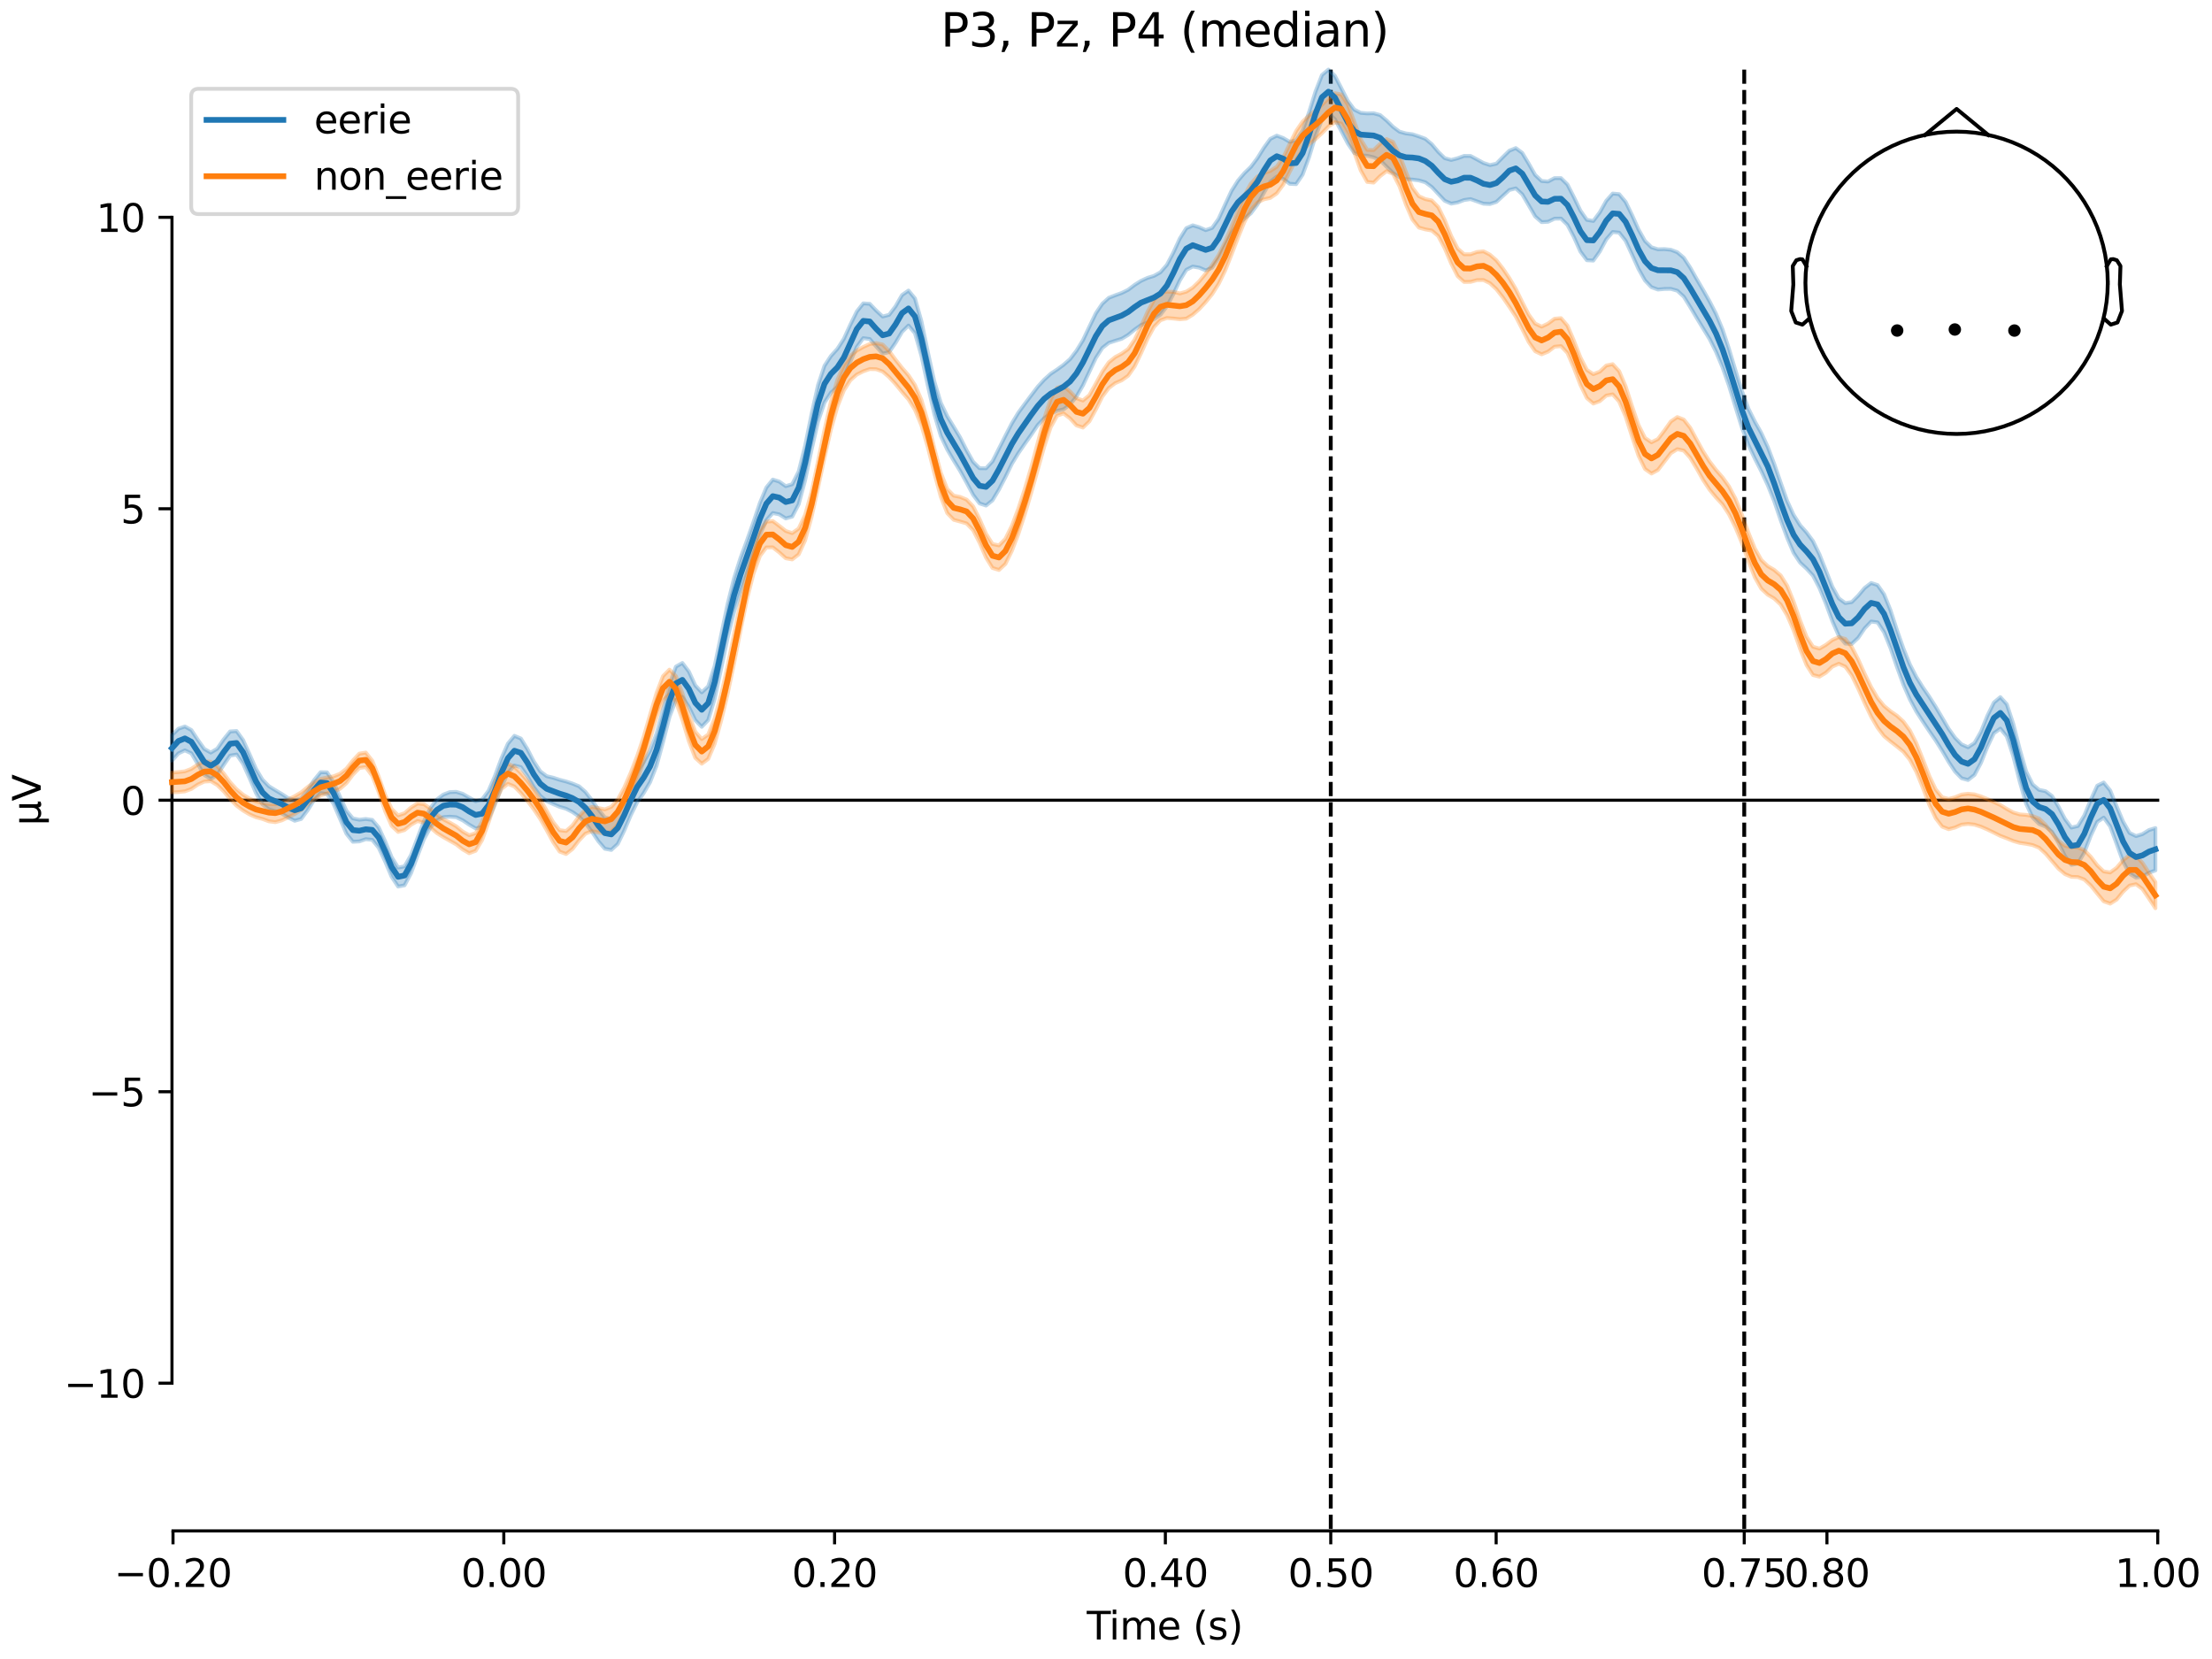 <?xml version="1.0" encoding="utf-8" standalone="no"?>
<!DOCTYPE svg PUBLIC "-//W3C//DTD SVG 1.1//EN"
  "http://www.w3.org/Graphics/SVG/1.1/DTD/svg11.dtd">
<svg xmlns:xlink="http://www.w3.org/1999/xlink" width="576pt" height="432pt" viewBox="0 0 576 432" xmlns="http://www.w3.org/2000/svg" version="1.1">
 <defs>
  <style type="text/css">*{stroke-linejoin: round; stroke-linecap: butt}</style>
 </defs>
 <g id="figure_1">
  <g id="patch_1">
   <path d="M 0 432 
L 576 432 
L 576 0 
L 0 0 
z
" style="fill: #ffffff"/>
  </g>
  <g id="axes_1">
   <g id="patch_2">
    <path d="M 44.783 398.644 
L 561.867 398.644 
L 561.867 18.118 
L 44.783 18.118 
L 44.783 398.644 
z
" style="fill: none; opacity: 0"/>
   </g>
   <g id="patch_3">
    <path d="M 44.783 360.173 
L 44.783 56.589 
" style="fill: none; stroke: #000000; stroke-width: 0.8; stroke-linejoin: miter; stroke-linecap: square"/>
   </g>
   <g id="LineCollection_1">
    <path d="M 346.527 18.118 
L 346.527 398.644 
" clip-path="url(#pafaa3b3298)" style="fill: none; stroke-dasharray: 3.7,1.6; stroke-dashoffset: 0; stroke: #000000"/>
    <path d="M 454.197 18.118 
L 454.197 398.644 
" clip-path="url(#pafaa3b3298)" style="fill: none; stroke-dasharray: 3.7,1.6; stroke-dashoffset: 0; stroke: #000000"/>
   </g>
   <g id="matplotlib.axis_1">
    <g id="xtick_1">
     <g id="line2d_1">
      <defs>
       <path id="mbd79670c4b" d="M 0 0 
L 0 3.5 
" style="stroke: #000000; stroke-width: 0.8"/>
      </defs>
      <g>
       <use xlink:href="#mbd79670c4b" x="45.052" y="398.644" style="stroke: #000000; stroke-width: 0.8"/>
      </g>
     </g>
     <g id="text_1">
      <!-- −0.20 -->
      <g transform="translate(29.73 413.242) scale(0.1 -0.1)">
       <defs>
        <path id="DejaVuSans-2212" d="M 678 2272 
L 4684 2272 
L 4684 1741 
L 678 1741 
L 678 2272 
z
" transform="scale(0.016)"/>
        <path id="DejaVuSans-30" d="M 2034 4250 
Q 1547 4250 1301 3770 
Q 1056 3291 1056 2328 
Q 1056 1369 1301 889 
Q 1547 409 2034 409 
Q 2525 409 2770 889 
Q 3016 1369 3016 2328 
Q 3016 3291 2770 3770 
Q 2525 4250 2034 4250 
z
M 2034 4750 
Q 2819 4750 3233 4129 
Q 3647 3509 3647 2328 
Q 3647 1150 3233 529 
Q 2819 -91 2034 -91 
Q 1250 -91 836 529 
Q 422 1150 422 2328 
Q 422 3509 836 4129 
Q 1250 4750 2034 4750 
z
" transform="scale(0.016)"/>
        <path id="DejaVuSans-2e" d="M 684 794 
L 1344 794 
L 1344 0 
L 684 0 
L 684 794 
z
" transform="scale(0.016)"/>
        <path id="DejaVuSans-32" d="M 1228 531 
L 3431 531 
L 3431 0 
L 469 0 
L 469 531 
Q 828 903 1448 1529 
Q 2069 2156 2228 2338 
Q 2531 2678 2651 2914 
Q 2772 3150 2772 3378 
Q 2772 3750 2511 3984 
Q 2250 4219 1831 4219 
Q 1534 4219 1204 4116 
Q 875 4013 500 3803 
L 500 4441 
Q 881 4594 1212 4672 
Q 1544 4750 1819 4750 
Q 2544 4750 2975 4387 
Q 3406 4025 3406 3419 
Q 3406 3131 3298 2873 
Q 3191 2616 2906 2266 
Q 2828 2175 2409 1742 
Q 1991 1309 1228 531 
z
" transform="scale(0.016)"/>
       </defs>
       <use xlink:href="#DejaVuSans-2212"/>
       <use xlink:href="#DejaVuSans-30" transform="translate(83.789 0)"/>
       <use xlink:href="#DejaVuSans-2e" transform="translate(147.412 0)"/>
       <use xlink:href="#DejaVuSans-32" transform="translate(179.199 0)"/>
       <use xlink:href="#DejaVuSans-30" transform="translate(242.822 0)"/>
      </g>
     </g>
    </g>
    <g id="xtick_2">
     <g id="line2d_2">
      <g>
       <use xlink:href="#mbd79670c4b" x="131.188" y="398.644" style="stroke: #000000; stroke-width: 0.8"/>
      </g>
     </g>
     <g id="text_2">
      <!-- 0.00 -->
      <g transform="translate(120.055 413.242) scale(0.1 -0.1)">
       <use xlink:href="#DejaVuSans-30"/>
       <use xlink:href="#DejaVuSans-2e" transform="translate(63.623 0)"/>
       <use xlink:href="#DejaVuSans-30" transform="translate(95.41 0)"/>
       <use xlink:href="#DejaVuSans-30" transform="translate(159.033 0)"/>
      </g>
     </g>
    </g>
    <g id="xtick_3">
     <g id="line2d_3">
      <g>
       <use xlink:href="#mbd79670c4b" x="217.324" y="398.644" style="stroke: #000000; stroke-width: 0.8"/>
      </g>
     </g>
     <g id="text_3">
      <!-- 0.20 -->
      <g transform="translate(206.191 413.242) scale(0.1 -0.1)">
       <use xlink:href="#DejaVuSans-30"/>
       <use xlink:href="#DejaVuSans-2e" transform="translate(63.623 0)"/>
       <use xlink:href="#DejaVuSans-32" transform="translate(95.41 0)"/>
       <use xlink:href="#DejaVuSans-30" transform="translate(159.033 0)"/>
      </g>
     </g>
    </g>
    <g id="xtick_4">
     <g id="line2d_4">
      <g>
       <use xlink:href="#mbd79670c4b" x="303.46" y="398.644" style="stroke: #000000; stroke-width: 0.8"/>
      </g>
     </g>
     <g id="text_4">
      <!-- 0.40 -->
      <g transform="translate(292.327 413.242) scale(0.1 -0.1)">
       <defs>
        <path id="DejaVuSans-34" d="M 2419 4116 
L 825 1625 
L 2419 1625 
L 2419 4116 
z
M 2253 4666 
L 3047 4666 
L 3047 1625 
L 3713 1625 
L 3713 1100 
L 3047 1100 
L 3047 0 
L 2419 0 
L 2419 1100 
L 313 1100 
L 313 1709 
L 2253 4666 
z
" transform="scale(0.016)"/>
       </defs>
       <use xlink:href="#DejaVuSans-30"/>
       <use xlink:href="#DejaVuSans-2e" transform="translate(63.623 0)"/>
       <use xlink:href="#DejaVuSans-34" transform="translate(95.41 0)"/>
       <use xlink:href="#DejaVuSans-30" transform="translate(159.033 0)"/>
      </g>
     </g>
    </g>
    <g id="xtick_5">
     <g id="line2d_5">
      <g>
       <use xlink:href="#mbd79670c4b" x="346.527" y="398.644" style="stroke: #000000; stroke-width: 0.8"/>
      </g>
     </g>
     <g id="text_5">
      <!-- 0.50 -->
      <g transform="translate(335.395 413.242) scale(0.1 -0.1)">
       <defs>
        <path id="DejaVuSans-35" d="M 691 4666 
L 3169 4666 
L 3169 4134 
L 1269 4134 
L 1269 2991 
Q 1406 3038 1543 3061 
Q 1681 3084 1819 3084 
Q 2600 3084 3056 2656 
Q 3513 2228 3513 1497 
Q 3513 744 3044 326 
Q 2575 -91 1722 -91 
Q 1428 -91 1123 -41 
Q 819 9 494 109 
L 494 744 
Q 775 591 1075 516 
Q 1375 441 1709 441 
Q 2250 441 2565 725 
Q 2881 1009 2881 1497 
Q 2881 1984 2565 2268 
Q 2250 2553 1709 2553 
Q 1456 2553 1204 2497 
Q 953 2441 691 2322 
L 691 4666 
z
" transform="scale(0.016)"/>
       </defs>
       <use xlink:href="#DejaVuSans-30"/>
       <use xlink:href="#DejaVuSans-2e" transform="translate(63.623 0)"/>
       <use xlink:href="#DejaVuSans-35" transform="translate(95.41 0)"/>
       <use xlink:href="#DejaVuSans-30" transform="translate(159.033 0)"/>
      </g>
     </g>
    </g>
    <g id="xtick_6">
     <g id="line2d_6">
      <g>
       <use xlink:href="#mbd79670c4b" x="389.595" y="398.644" style="stroke: #000000; stroke-width: 0.8"/>
      </g>
     </g>
     <g id="text_6">
      <!-- 0.60 -->
      <g transform="translate(378.463 413.242) scale(0.1 -0.1)">
       <defs>
        <path id="DejaVuSans-36" d="M 2113 2584 
Q 1688 2584 1439 2293 
Q 1191 2003 1191 1497 
Q 1191 994 1439 701 
Q 1688 409 2113 409 
Q 2538 409 2786 701 
Q 3034 994 3034 1497 
Q 3034 2003 2786 2293 
Q 2538 2584 2113 2584 
z
M 3366 4563 
L 3366 3988 
Q 3128 4100 2886 4159 
Q 2644 4219 2406 4219 
Q 1781 4219 1451 3797 
Q 1122 3375 1075 2522 
Q 1259 2794 1537 2939 
Q 1816 3084 2150 3084 
Q 2853 3084 3261 2657 
Q 3669 2231 3669 1497 
Q 3669 778 3244 343 
Q 2819 -91 2113 -91 
Q 1303 -91 875 529 
Q 447 1150 447 2328 
Q 447 3434 972 4092 
Q 1497 4750 2381 4750 
Q 2619 4750 2861 4703 
Q 3103 4656 3366 4563 
z
" transform="scale(0.016)"/>
       </defs>
       <use xlink:href="#DejaVuSans-30"/>
       <use xlink:href="#DejaVuSans-2e" transform="translate(63.623 0)"/>
       <use xlink:href="#DejaVuSans-36" transform="translate(95.41 0)"/>
       <use xlink:href="#DejaVuSans-30" transform="translate(159.033 0)"/>
      </g>
     </g>
    </g>
    <g id="xtick_7">
     <g id="line2d_7">
      <g>
       <use xlink:href="#mbd79670c4b" x="454.197" y="398.644" style="stroke: #000000; stroke-width: 0.8"/>
      </g>
     </g>
     <g id="text_7">
      <!-- 0.75 -->
      <g transform="translate(443.064 413.242) scale(0.1 -0.1)">
       <defs>
        <path id="DejaVuSans-37" d="M 525 4666 
L 3525 4666 
L 3525 4397 
L 1831 0 
L 1172 0 
L 2766 4134 
L 525 4134 
L 525 4666 
z
" transform="scale(0.016)"/>
       </defs>
       <use xlink:href="#DejaVuSans-30"/>
       <use xlink:href="#DejaVuSans-2e" transform="translate(63.623 0)"/>
       <use xlink:href="#DejaVuSans-37" transform="translate(95.41 0)"/>
       <use xlink:href="#DejaVuSans-35" transform="translate(159.033 0)"/>
      </g>
     </g>
    </g>
    <g id="xtick_8">
     <g id="line2d_8">
      <g>
       <use xlink:href="#mbd79670c4b" x="475.731" y="398.644" style="stroke: #000000; stroke-width: 0.8"/>
      </g>
     </g>
     <g id="text_8">
      <!-- 0.80 -->
      <g transform="translate(464.598 413.242) scale(0.1 -0.1)">
       <defs>
        <path id="DejaVuSans-38" d="M 2034 2216 
Q 1584 2216 1326 1975 
Q 1069 1734 1069 1313 
Q 1069 891 1326 650 
Q 1584 409 2034 409 
Q 2484 409 2743 651 
Q 3003 894 3003 1313 
Q 3003 1734 2745 1975 
Q 2488 2216 2034 2216 
z
M 1403 2484 
Q 997 2584 770 2862 
Q 544 3141 544 3541 
Q 544 4100 942 4425 
Q 1341 4750 2034 4750 
Q 2731 4750 3128 4425 
Q 3525 4100 3525 3541 
Q 3525 3141 3298 2862 
Q 3072 2584 2669 2484 
Q 3125 2378 3379 2068 
Q 3634 1759 3634 1313 
Q 3634 634 3220 271 
Q 2806 -91 2034 -91 
Q 1263 -91 848 271 
Q 434 634 434 1313 
Q 434 1759 690 2068 
Q 947 2378 1403 2484 
z
M 1172 3481 
Q 1172 3119 1398 2916 
Q 1625 2713 2034 2713 
Q 2441 2713 2670 2916 
Q 2900 3119 2900 3481 
Q 2900 3844 2670 4047 
Q 2441 4250 2034 4250 
Q 1625 4250 1398 4047 
Q 1172 3844 1172 3481 
z
" transform="scale(0.016)"/>
       </defs>
       <use xlink:href="#DejaVuSans-30"/>
       <use xlink:href="#DejaVuSans-2e" transform="translate(63.623 0)"/>
       <use xlink:href="#DejaVuSans-38" transform="translate(95.41 0)"/>
       <use xlink:href="#DejaVuSans-30" transform="translate(159.033 0)"/>
      </g>
     </g>
    </g>
    <g id="xtick_9">
     <g id="line2d_9">
      <g>
       <use xlink:href="#mbd79670c4b" x="561.867" y="398.644" style="stroke: #000000; stroke-width: 0.8"/>
      </g>
     </g>
     <g id="text_9">
      <!-- 1.00 -->
      <g transform="translate(550.734 413.242) scale(0.1 -0.1)">
       <defs>
        <path id="DejaVuSans-31" d="M 794 531 
L 1825 531 
L 1825 4091 
L 703 3866 
L 703 4441 
L 1819 4666 
L 2450 4666 
L 2450 531 
L 3481 531 
L 3481 0 
L 794 0 
L 794 531 
z
" transform="scale(0.016)"/>
       </defs>
       <use xlink:href="#DejaVuSans-31"/>
       <use xlink:href="#DejaVuSans-2e" transform="translate(63.623 0)"/>
       <use xlink:href="#DejaVuSans-30" transform="translate(95.41 0)"/>
       <use xlink:href="#DejaVuSans-30" transform="translate(159.033 0)"/>
      </g>
     </g>
    </g>
    <g id="text_10">
     <!-- Time (s) -->
     <g transform="translate(282.996 426.92) scale(0.1 -0.1)">
      <defs>
       <path id="DejaVuSans-54" d="M -19 4666 
L 3928 4666 
L 3928 4134 
L 2272 4134 
L 2272 0 
L 1638 0 
L 1638 4134 
L -19 4134 
L -19 4666 
z
" transform="scale(0.016)"/>
       <path id="DejaVuSans-69" d="M 603 3500 
L 1178 3500 
L 1178 0 
L 603 0 
L 603 3500 
z
M 603 4863 
L 1178 4863 
L 1178 4134 
L 603 4134 
L 603 4863 
z
" transform="scale(0.016)"/>
       <path id="DejaVuSans-6d" d="M 3328 2828 
Q 3544 3216 3844 3400 
Q 4144 3584 4550 3584 
Q 5097 3584 5394 3201 
Q 5691 2819 5691 2113 
L 5691 0 
L 5113 0 
L 5113 2094 
Q 5113 2597 4934 2840 
Q 4756 3084 4391 3084 
Q 3944 3084 3684 2787 
Q 3425 2491 3425 1978 
L 3425 0 
L 2847 0 
L 2847 2094 
Q 2847 2600 2669 2842 
Q 2491 3084 2119 3084 
Q 1678 3084 1418 2786 
Q 1159 2488 1159 1978 
L 1159 0 
L 581 0 
L 581 3500 
L 1159 3500 
L 1159 2956 
Q 1356 3278 1631 3431 
Q 1906 3584 2284 3584 
Q 2666 3584 2933 3390 
Q 3200 3197 3328 2828 
z
" transform="scale(0.016)"/>
       <path id="DejaVuSans-65" d="M 3597 1894 
L 3597 1613 
L 953 1613 
Q 991 1019 1311 708 
Q 1631 397 2203 397 
Q 2534 397 2845 478 
Q 3156 559 3463 722 
L 3463 178 
Q 3153 47 2828 -22 
Q 2503 -91 2169 -91 
Q 1331 -91 842 396 
Q 353 884 353 1716 
Q 353 2575 817 3079 
Q 1281 3584 2069 3584 
Q 2775 3584 3186 3129 
Q 3597 2675 3597 1894 
z
M 3022 2063 
Q 3016 2534 2758 2815 
Q 2500 3097 2075 3097 
Q 1594 3097 1305 2825 
Q 1016 2553 972 2059 
L 3022 2063 
z
" transform="scale(0.016)"/>
       <path id="DejaVuSans-20" transform="scale(0.016)"/>
       <path id="DejaVuSans-28" d="M 1984 4856 
Q 1566 4138 1362 3434 
Q 1159 2731 1159 2009 
Q 1159 1288 1364 580 
Q 1569 -128 1984 -844 
L 1484 -844 
Q 1016 -109 783 600 
Q 550 1309 550 2009 
Q 550 2706 781 3412 
Q 1013 4119 1484 4856 
L 1984 4856 
z
" transform="scale(0.016)"/>
       <path id="DejaVuSans-73" d="M 2834 3397 
L 2834 2853 
Q 2591 2978 2328 3040 
Q 2066 3103 1784 3103 
Q 1356 3103 1142 2972 
Q 928 2841 928 2578 
Q 928 2378 1081 2264 
Q 1234 2150 1697 2047 
L 1894 2003 
Q 2506 1872 2764 1633 
Q 3022 1394 3022 966 
Q 3022 478 2636 193 
Q 2250 -91 1575 -91 
Q 1294 -91 989 -36 
Q 684 19 347 128 
L 347 722 
Q 666 556 975 473 
Q 1284 391 1588 391 
Q 1994 391 2212 530 
Q 2431 669 2431 922 
Q 2431 1156 2273 1281 
Q 2116 1406 1581 1522 
L 1381 1569 
Q 847 1681 609 1914 
Q 372 2147 372 2553 
Q 372 3047 722 3315 
Q 1072 3584 1716 3584 
Q 2034 3584 2315 3537 
Q 2597 3491 2834 3397 
z
" transform="scale(0.016)"/>
       <path id="DejaVuSans-29" d="M 513 4856 
L 1013 4856 
Q 1481 4119 1714 3412 
Q 1947 2706 1947 2009 
Q 1947 1309 1714 600 
Q 1481 -109 1013 -844 
L 513 -844 
Q 928 -128 1133 580 
Q 1338 1288 1338 2009 
Q 1338 2731 1133 3434 
Q 928 4138 513 4856 
z
" transform="scale(0.016)"/>
      </defs>
      <use xlink:href="#DejaVuSans-54"/>
      <use xlink:href="#DejaVuSans-69" transform="translate(57.959 0)"/>
      <use xlink:href="#DejaVuSans-6d" transform="translate(85.742 0)"/>
      <use xlink:href="#DejaVuSans-65" transform="translate(183.154 0)"/>
      <use xlink:href="#DejaVuSans-20" transform="translate(244.678 0)"/>
      <use xlink:href="#DejaVuSans-28" transform="translate(276.465 0)"/>
      <use xlink:href="#DejaVuSans-73" transform="translate(315.479 0)"/>
      <use xlink:href="#DejaVuSans-29" transform="translate(367.578 0)"/>
     </g>
    </g>
   </g>
   <g id="matplotlib.axis_2">
    <g id="ytick_1">
     <g id="line2d_10">
      <defs>
       <path id="mf8b20ee90e" d="M 0 0 
L -3.5 0 
" style="stroke: #000000; stroke-width: 0.8"/>
      </defs>
      <g>
       <use xlink:href="#mf8b20ee90e" x="44.783" y="360.173" style="stroke: #000000; stroke-width: 0.8"/>
      </g>
     </g>
     <g id="text_11">
      <!-- −10 -->
      <g transform="translate(16.678 363.973) scale(0.1 -0.1)">
       <use xlink:href="#DejaVuSans-2212"/>
       <use xlink:href="#DejaVuSans-31" transform="translate(83.789 0)"/>
       <use xlink:href="#DejaVuSans-30" transform="translate(147.412 0)"/>
      </g>
     </g>
    </g>
    <g id="ytick_2">
     <g id="line2d_11">
      <g>
       <use xlink:href="#mf8b20ee90e" x="44.783" y="284.277" style="stroke: #000000; stroke-width: 0.8"/>
      </g>
     </g>
     <g id="text_12">
      <!-- −5 -->
      <g transform="translate(23.041 288.076) scale(0.1 -0.1)">
       <use xlink:href="#DejaVuSans-2212"/>
       <use xlink:href="#DejaVuSans-35" transform="translate(83.789 0)"/>
      </g>
     </g>
    </g>
    <g id="ytick_3">
     <g id="line2d_12">
      <g>
       <use xlink:href="#mf8b20ee90e" x="44.783" y="208.381" style="stroke: #000000; stroke-width: 0.8"/>
      </g>
     </g>
     <g id="text_13">
      <!-- 0 -->
      <g transform="translate(31.421 212.18) scale(0.1 -0.1)">
       <use xlink:href="#DejaVuSans-30"/>
      </g>
     </g>
    </g>
    <g id="ytick_4">
     <g id="line2d_13">
      <g>
       <use xlink:href="#mf8b20ee90e" x="44.783" y="132.485" style="stroke: #000000; stroke-width: 0.8"/>
      </g>
     </g>
     <g id="text_14">
      <!-- 5 -->
      <g transform="translate(31.421 136.284) scale(0.1 -0.1)">
       <use xlink:href="#DejaVuSans-35"/>
      </g>
     </g>
    </g>
    <g id="ytick_5">
     <g id="line2d_14">
      <g>
       <use xlink:href="#mf8b20ee90e" x="44.783" y="56.589" style="stroke: #000000; stroke-width: 0.8"/>
      </g>
     </g>
     <g id="text_15">
      <!-- 10 -->
      <g transform="translate(25.058 60.388) scale(0.1 -0.1)">
       <use xlink:href="#DejaVuSans-31"/>
       <use xlink:href="#DejaVuSans-30" transform="translate(63.623 0)"/>
      </g>
     </g>
    </g>
    <g id="text_16">
     <!-- µV -->
     <g transform="translate(10.599 214.982) rotate(-90) scale(0.1 -0.1)">
      <defs>
       <path id="DejaVuSans-b5" d="M 544 -1331 
L 544 3500 
L 1119 3500 
L 1119 1325 
Q 1119 872 1334 640 
Q 1550 409 1972 409 
Q 2434 409 2667 671 
Q 2900 934 2900 1459 
L 2900 3500 
L 3475 3500 
L 3475 806 
Q 3475 619 3529 530 
Q 3584 441 3700 441 
Q 3728 441 3778 458 
Q 3828 475 3916 513 
L 3916 50 
Q 3788 -22 3673 -56 
Q 3559 -91 3450 -91 
Q 3234 -91 3106 31 
Q 2978 153 2931 403 
Q 2775 156 2548 32 
Q 2322 -91 2016 -91 
Q 1697 -91 1473 31 
Q 1250 153 1119 397 
L 1119 -1331 
L 544 -1331 
z
" transform="scale(0.016)"/>
       <path id="DejaVuSans-56" d="M 1831 0 
L 50 4666 
L 709 4666 
L 2188 738 
L 3669 4666 
L 4325 4666 
L 2547 0 
L 1831 0 
z
" transform="scale(0.016)"/>
      </defs>
      <use xlink:href="#DejaVuSans-b5"/>
      <use xlink:href="#DejaVuSans-56" transform="translate(63.623 0)"/>
     </g>
    </g>
   </g>
   <g id="patch_4">
    <path d="M 45.052 398.644 
L 561.867 398.644 
" style="fill: none; stroke: #000000; stroke-width: 0.8; stroke-linejoin: miter; stroke-linecap: square"/>
   </g>
   <g id="patch_5">
    <path d="M 44.783 208.381 
L 561.867 208.381 
" style="fill: none; stroke: #000000; stroke-width: 0.8; stroke-linejoin: miter; stroke-linecap: square"/>
   </g>
   <g id="text_17">
    <!-- P3, Pz, P4 (median) -->
    <g transform="translate(244.98 12.118) scale(0.12 -0.12)">
     <defs>
      <path id="DejaVuSans-50" d="M 1259 4147 
L 1259 2394 
L 2053 2394 
Q 2494 2394 2734 2622 
Q 2975 2850 2975 3272 
Q 2975 3691 2734 3919 
Q 2494 4147 2053 4147 
L 1259 4147 
z
M 628 4666 
L 2053 4666 
Q 2838 4666 3239 4311 
Q 3641 3956 3641 3272 
Q 3641 2581 3239 2228 
Q 2838 1875 2053 1875 
L 1259 1875 
L 1259 0 
L 628 0 
L 628 4666 
z
" transform="scale(0.016)"/>
      <path id="DejaVuSans-33" d="M 2597 2516 
Q 3050 2419 3304 2112 
Q 3559 1806 3559 1356 
Q 3559 666 3084 287 
Q 2609 -91 1734 -91 
Q 1441 -91 1130 -33 
Q 819 25 488 141 
L 488 750 
Q 750 597 1062 519 
Q 1375 441 1716 441 
Q 2309 441 2620 675 
Q 2931 909 2931 1356 
Q 2931 1769 2642 2001 
Q 2353 2234 1838 2234 
L 1294 2234 
L 1294 2753 
L 1863 2753 
Q 2328 2753 2575 2939 
Q 2822 3125 2822 3475 
Q 2822 3834 2567 4026 
Q 2313 4219 1838 4219 
Q 1578 4219 1281 4162 
Q 984 4106 628 3988 
L 628 4550 
Q 988 4650 1302 4700 
Q 1616 4750 1894 4750 
Q 2613 4750 3031 4423 
Q 3450 4097 3450 3541 
Q 3450 3153 3228 2886 
Q 3006 2619 2597 2516 
z
" transform="scale(0.016)"/>
      <path id="DejaVuSans-2c" d="M 750 794 
L 1409 794 
L 1409 256 
L 897 -744 
L 494 -744 
L 750 256 
L 750 794 
z
" transform="scale(0.016)"/>
      <path id="DejaVuSans-7a" d="M 353 3500 
L 3084 3500 
L 3084 2975 
L 922 459 
L 3084 459 
L 3084 0 
L 275 0 
L 275 525 
L 2438 3041 
L 353 3041 
L 353 3500 
z
" transform="scale(0.016)"/>
      <path id="DejaVuSans-64" d="M 2906 2969 
L 2906 4863 
L 3481 4863 
L 3481 0 
L 2906 0 
L 2906 525 
Q 2725 213 2448 61 
Q 2172 -91 1784 -91 
Q 1150 -91 751 415 
Q 353 922 353 1747 
Q 353 2572 751 3078 
Q 1150 3584 1784 3584 
Q 2172 3584 2448 3432 
Q 2725 3281 2906 2969 
z
M 947 1747 
Q 947 1113 1208 752 
Q 1469 391 1925 391 
Q 2381 391 2643 752 
Q 2906 1113 2906 1747 
Q 2906 2381 2643 2742 
Q 2381 3103 1925 3103 
Q 1469 3103 1208 2742 
Q 947 2381 947 1747 
z
" transform="scale(0.016)"/>
      <path id="DejaVuSans-61" d="M 2194 1759 
Q 1497 1759 1228 1600 
Q 959 1441 959 1056 
Q 959 750 1161 570 
Q 1363 391 1709 391 
Q 2188 391 2477 730 
Q 2766 1069 2766 1631 
L 2766 1759 
L 2194 1759 
z
M 3341 1997 
L 3341 0 
L 2766 0 
L 2766 531 
Q 2569 213 2275 61 
Q 1981 -91 1556 -91 
Q 1019 -91 701 211 
Q 384 513 384 1019 
Q 384 1609 779 1909 
Q 1175 2209 1959 2209 
L 2766 2209 
L 2766 2266 
Q 2766 2663 2505 2880 
Q 2244 3097 1772 3097 
Q 1472 3097 1187 3025 
Q 903 2953 641 2809 
L 641 3341 
Q 956 3463 1253 3523 
Q 1550 3584 1831 3584 
Q 2591 3584 2966 3190 
Q 3341 2797 3341 1997 
z
" transform="scale(0.016)"/>
      <path id="DejaVuSans-6e" d="M 3513 2113 
L 3513 0 
L 2938 0 
L 2938 2094 
Q 2938 2591 2744 2837 
Q 2550 3084 2163 3084 
Q 1697 3084 1428 2787 
Q 1159 2491 1159 1978 
L 1159 0 
L 581 0 
L 581 3500 
L 1159 3500 
L 1159 2956 
Q 1366 3272 1645 3428 
Q 1925 3584 2291 3584 
Q 2894 3584 3203 3211 
Q 3513 2838 3513 2113 
z
" transform="scale(0.016)"/>
     </defs>
     <use xlink:href="#DejaVuSans-50"/>
     <use xlink:href="#DejaVuSans-33" transform="translate(60.303 0)"/>
     <use xlink:href="#DejaVuSans-2c" transform="translate(123.926 0)"/>
     <use xlink:href="#DejaVuSans-20" transform="translate(155.713 0)"/>
     <use xlink:href="#DejaVuSans-50" transform="translate(187.5 0)"/>
     <use xlink:href="#DejaVuSans-7a" transform="translate(247.803 0)"/>
     <use xlink:href="#DejaVuSans-2c" transform="translate(300.293 0)"/>
     <use xlink:href="#DejaVuSans-20" transform="translate(332.08 0)"/>
     <use xlink:href="#DejaVuSans-50" transform="translate(363.867 0)"/>
     <use xlink:href="#DejaVuSans-34" transform="translate(424.17 0)"/>
     <use xlink:href="#DejaVuSans-20" transform="translate(487.793 0)"/>
     <use xlink:href="#DejaVuSans-28" transform="translate(519.58 0)"/>
     <use xlink:href="#DejaVuSans-6d" transform="translate(558.594 0)"/>
     <use xlink:href="#DejaVuSans-65" transform="translate(656.006 0)"/>
     <use xlink:href="#DejaVuSans-64" transform="translate(717.529 0)"/>
     <use xlink:href="#DejaVuSans-69" transform="translate(781.006 0)"/>
     <use xlink:href="#DejaVuSans-61" transform="translate(808.789 0)"/>
     <use xlink:href="#DejaVuSans-6e" transform="translate(870.068 0)"/>
     <use xlink:href="#DejaVuSans-29" transform="translate(933.447 0)"/>
    </g>
   </g>
   <g id="legend_1">
    <g id="patch_6">
     <path d="M 51.783 55.753 
L 132.925 55.753 
Q 134.925 55.753 134.925 53.753 
L 134.925 25.118 
Q 134.925 23.118 132.925 23.118 
L 51.783 23.118 
Q 49.783 23.118 49.783 25.118 
L 49.783 53.753 
Q 49.783 55.753 51.783 55.753 
z
" style="fill: #ffffff; opacity: 0.8; stroke: #cccccc; stroke-linejoin: miter"/>
    </g>
    <g id="line2d_15">
     <path d="M 53.783 31.217 
L 63.783 31.217 
L 73.783 31.217 
" style="fill: none; stroke: #1f77b4; stroke-width: 1.5; stroke-linecap: square"/>
    </g>
    <g id="text_18">
     <!-- eerie -->
     <g transform="translate(81.783 34.717) scale(0.1 -0.1)">
      <defs>
       <path id="DejaVuSans-72" d="M 2631 2963 
Q 2534 3019 2420 3045 
Q 2306 3072 2169 3072 
Q 1681 3072 1420 2755 
Q 1159 2438 1159 1844 
L 1159 0 
L 581 0 
L 581 3500 
L 1159 3500 
L 1159 2956 
Q 1341 3275 1631 3429 
Q 1922 3584 2338 3584 
Q 2397 3584 2469 3576 
Q 2541 3569 2628 3553 
L 2631 2963 
z
" transform="scale(0.016)"/>
      </defs>
      <use xlink:href="#DejaVuSans-65"/>
      <use xlink:href="#DejaVuSans-65" transform="translate(61.523 0)"/>
      <use xlink:href="#DejaVuSans-72" transform="translate(123.047 0)"/>
      <use xlink:href="#DejaVuSans-69" transform="translate(164.16 0)"/>
      <use xlink:href="#DejaVuSans-65" transform="translate(191.943 0)"/>
     </g>
    </g>
    <g id="line2d_16">
     <path d="M 53.783 45.895 
L 63.783 45.895 
L 73.783 45.895 
" style="fill: none; stroke: #ff7f0e; stroke-width: 1.5; stroke-linecap: square"/>
    </g>
    <g id="text_19">
     <!-- non_eerie -->
     <g transform="translate(81.783 49.395) scale(0.1 -0.1)">
      <defs>
       <path id="DejaVuSans-6f" d="M 1959 3097 
Q 1497 3097 1228 2736 
Q 959 2375 959 1747 
Q 959 1119 1226 758 
Q 1494 397 1959 397 
Q 2419 397 2687 759 
Q 2956 1122 2956 1747 
Q 2956 2369 2687 2733 
Q 2419 3097 1959 3097 
z
M 1959 3584 
Q 2709 3584 3137 3096 
Q 3566 2609 3566 1747 
Q 3566 888 3137 398 
Q 2709 -91 1959 -91 
Q 1206 -91 779 398 
Q 353 888 353 1747 
Q 353 2609 779 3096 
Q 1206 3584 1959 3584 
z
" transform="scale(0.016)"/>
       <path id="DejaVuSans-5f" d="M 3263 -1063 
L 3263 -1509 
L -63 -1509 
L -63 -1063 
L 3263 -1063 
z
" transform="scale(0.016)"/>
      </defs>
      <use xlink:href="#DejaVuSans-6e"/>
      <use xlink:href="#DejaVuSans-6f" transform="translate(63.379 0)"/>
      <use xlink:href="#DejaVuSans-6e" transform="translate(124.561 0)"/>
      <use xlink:href="#DejaVuSans-5f" transform="translate(187.939 0)"/>
      <use xlink:href="#DejaVuSans-65" transform="translate(237.939 0)"/>
      <use xlink:href="#DejaVuSans-65" transform="translate(299.463 0)"/>
      <use xlink:href="#DejaVuSans-72" transform="translate(360.986 0)"/>
      <use xlink:href="#DejaVuSans-69" transform="translate(402.1 0)"/>
      <use xlink:href="#DejaVuSans-65" transform="translate(429.883 0)"/>
     </g>
    </g>
   </g>
   <g id="FillBetweenPolyCollection_1">
    <defs>
     <path id="m98b35edd18" d="M 44.783 -240.587 
L 44.783 -233.918 
L 46.465 -235.821 
L 48.148 -236.602 
L 49.83 -235.832 
L 51.512 -233.008 
L 53.195 -230.201 
L 54.877 -229.136 
L 56.559 -230.212 
L 58.242 -232.791 
L 59.924 -235.234 
L 61.606 -235.522 
L 63.289 -233.12 
L 64.971 -229.393 
L 66.653 -225.507 
L 68.336 -222.562 
L 70.018 -221.234 
L 71.7 -220.761 
L 73.383 -220.139 
L 75.065 -219.113 
L 76.748 -218.274 
L 78.43 -218.749 
L 80.112 -221.009 
L 81.795 -223.665 
L 83.477 -225.479 
L 85.159 -225.257 
L 86.842 -222.707 
L 88.524 -218.814 
L 90.206 -214.9 
L 91.889 -212.804 
L 93.571 -212.902 
L 95.253 -213.482 
L 96.936 -213.304 
L 98.618 -211.232 
L 100.3 -207.652 
L 101.983 -203.677 
L 103.665 -201.141 
L 105.347 -201.461 
L 107.03 -204.607 
L 108.712 -209.113 
L 110.394 -213.47 
L 112.077 -216.532 
L 113.759 -218.34 
L 115.441 -219.212 
L 117.124 -219.335 
L 118.806 -219.195 
L 120.488 -218.39 
L 122.171 -217.262 
L 123.853 -216.274 
L 125.535 -216.656 
L 127.218 -218.757 
L 128.9 -222.512 
L 130.582 -226.988 
L 132.265 -230.781 
L 133.947 -232.658 
L 135.629 -232.24 
L 137.312 -229.909 
L 138.994 -227.043 
L 140.676 -224.769 
L 142.359 -223.394 
L 144.041 -222.619 
L 145.723 -221.897 
L 147.406 -221.407 
L 149.088 -220.541 
L 150.77 -219.386 
L 152.453 -217.653 
L 154.135 -215.426 
L 155.817 -212.943 
L 157.5 -210.985 
L 159.182 -210.677 
L 160.864 -212.227 
L 162.547 -215.698 
L 164.229 -219.665 
L 165.912 -223.076 
L 167.594 -225.446 
L 169.276 -228.324 
L 170.959 -232.59 
L 172.641 -238.715 
L 174.323 -245.28 
L 176.006 -249.753 
L 177.688 -250.531 
L 179.37 -247.935 
L 181.053 -244.458 
L 182.735 -242.736 
L 184.417 -244.486 
L 186.1 -250.049 
L 187.782 -257.872 
L 189.464 -265.874 
L 191.147 -272.642 
L 192.829 -277.927 
L 194.511 -282.717 
L 196.194 -287.65 
L 197.876 -292.684 
L 199.558 -296.505 
L 201.241 -298.408 
L 202.923 -298.058 
L 204.605 -297 
L 206.288 -297.465 
L 207.97 -300.675 
L 209.652 -306.952 
L 211.335 -314.898 
L 213.017 -322.212 
L 214.699 -327.176 
L 216.382 -329.75 
L 218.064 -331.259 
L 219.746 -333.925 
L 221.429 -337.807 
L 223.111 -341.65 
L 224.793 -343.942 
L 226.476 -343.713 
L 228.158 -341.765 
L 229.84 -339.916 
L 231.523 -340.303 
L 233.205 -342.731 
L 234.887 -345.579 
L 236.57 -347.227 
L 238.252 -345.227 
L 239.934 -339.364 
L 241.617 -331.532 
L 243.299 -324.131 
L 244.981 -318.486 
L 246.664 -314.934 
L 248.346 -312.067 
L 250.028 -309.346 
L 251.711 -306.288 
L 253.393 -303.146 
L 255.076 -300.907 
L 256.758 -300.354 
L 258.44 -301.706 
L 260.123 -304.521 
L 261.805 -307.75 
L 263.487 -311.208 
L 265.17 -313.979 
L 266.852 -316.421 
L 268.534 -318.79 
L 270.217 -321.296 
L 271.899 -323.09 
L 273.581 -324.272 
L 275.264 -325.005 
L 276.946 -325.41 
L 278.628 -326.638 
L 280.311 -328.723 
L 281.993 -331.635 
L 283.675 -335.212 
L 285.358 -338.774 
L 287.04 -341.381 
L 288.722 -342.712 
L 290.405 -343.256 
L 292.087 -343.78 
L 293.769 -344.786 
L 295.452 -346.164 
L 297.134 -347.356 
L 298.816 -348.018 
L 300.499 -348.898 
L 302.181 -350.049 
L 303.863 -352.232 
L 305.546 -355.416 
L 307.228 -358.992 
L 308.91 -361.737 
L 310.593 -362.589 
L 312.275 -362.3 
L 313.957 -361.589 
L 315.64 -362.283 
L 317.322 -364.674 
L 319.004 -368.028 
L 320.687 -371.271 
L 322.369 -373.646 
L 324.051 -375.087 
L 325.734 -376.464 
L 327.416 -378.693 
L 329.098 -381.743 
L 330.781 -384.66 
L 332.463 -386.009 
L 334.145 -385.416 
L 335.828 -384.134 
L 337.51 -384.05 
L 339.192 -386.502 
L 340.875 -391.058 
L 342.557 -396.547 
L 344.239 -400.838 
L 345.922 -402.547 
L 347.604 -400.954 
L 349.287 -397.83 
L 350.969 -394.627 
L 352.651 -392.173 
L 354.334 -391.544 
L 356.016 -391.427 
L 357.698 -391.035 
L 359.381 -390.283 
L 361.063 -388.589 
L 362.745 -386.957 
L 364.428 -385.855 
L 366.11 -385.335 
L 367.792 -385.238 
L 369.475 -385.02 
L 371.157 -384.53 
L 372.839 -383.293 
L 374.522 -381.491 
L 376.204 -379.718 
L 377.886 -378.978 
L 379.569 -379.279 
L 381.251 -379.917 
L 382.933 -380.158 
L 384.616 -379.561 
L 386.298 -378.955 
L 387.98 -378.873 
L 389.663 -379.424 
L 391.345 -380.983 
L 393.027 -382.524 
L 394.71 -382.949 
L 396.392 -381.384 
L 398.074 -378.53 
L 399.757 -375.637 
L 401.439 -374.156 
L 403.121 -374.248 
L 404.804 -375.053 
L 406.486 -375.086 
L 408.168 -373.422 
L 409.851 -370.236 
L 411.533 -366.483 
L 413.215 -364.242 
L 414.898 -364.146 
L 416.58 -366.505 
L 418.262 -369.644 
L 419.945 -371.588 
L 421.627 -371.422 
L 423.309 -369.287 
L 424.992 -365.651 
L 426.674 -361.938 
L 428.356 -358.958 
L 430.039 -357.205 
L 431.721 -356.602 
L 433.403 -356.752 
L 435.086 -356.778 
L 436.768 -356.3 
L 438.451 -354.749 
L 440.133 -352.044 
L 441.815 -349.207 
L 443.498 -346.45 
L 445.18 -343.709 
L 446.862 -340.346 
L 448.545 -336.333 
L 450.227 -331.522 
L 451.909 -326.041 
L 453.592 -320.663 
L 455.274 -316.118 
L 456.956 -312.579 
L 458.639 -309.285 
L 460.321 -305.667 
L 462.003 -301.476 
L 463.686 -296.551 
L 465.368 -291.975 
L 467.05 -288.026 
L 468.733 -285.501 
L 470.415 -283.929 
L 472.097 -282.108 
L 473.78 -278.887 
L 475.462 -274.813 
L 477.144 -270.235 
L 478.827 -266.397 
L 480.509 -264.411 
L 482.191 -264.316 
L 483.874 -265.906 
L 485.556 -268.379 
L 487.238 -270.149 
L 488.921 -269.924 
L 490.603 -267.372 
L 492.285 -263.238 
L 493.968 -258.314 
L 495.65 -253.695 
L 497.332 -249.856 
L 499.015 -246.717 
L 500.697 -244.116 
L 502.379 -241.605 
L 504.062 -239.157 
L 505.744 -236.481 
L 507.426 -233.602 
L 509.109 -231.056 
L 510.791 -229.339 
L 512.473 -228.888 
L 514.156 -230.203 
L 515.838 -233.341 
L 517.52 -237.538 
L 519.203 -241.056 
L 520.885 -242.264 
L 522.567 -240.233 
L 524.25 -235.09 
L 525.932 -228.474 
L 527.615 -222.655 
L 529.297 -219.111 
L 530.979 -217.445 
L 532.662 -216.761 
L 534.344 -215.371 
L 536.026 -212.51 
L 537.709 -209.08 
L 539.391 -206.791 
L 541.073 -207.121 
L 542.756 -210.014 
L 544.438 -214.389 
L 546.12 -217.97 
L 547.803 -219.098 
L 549.485 -216.803 
L 551.167 -212.251 
L 552.85 -207.589 
L 554.532 -204.506 
L 556.214 -203.455 
L 557.897 -203.73 
L 559.579 -204.728 
L 561.261 -205.35 
L 561.261 -216.377 
L 561.261 -216.377 
L 559.579 -215.853 
L 557.897 -214.803 
L 556.214 -214.294 
L 554.532 -215.113 
L 552.85 -218.065 
L 551.167 -222.057 
L 549.485 -226.174 
L 547.803 -228.229 
L 546.12 -227.409 
L 544.438 -223.739 
L 542.756 -219.669 
L 541.073 -216.909 
L 539.391 -216.505 
L 537.709 -218.766 
L 536.026 -221.967 
L 534.344 -224.718 
L 532.662 -225.977 
L 530.979 -226.321 
L 529.297 -227.747 
L 527.615 -231.097 
L 525.932 -236.931 
L 524.25 -243.534 
L 522.567 -248.612 
L 520.885 -250.469 
L 519.203 -249.066 
L 517.52 -245.634 
L 515.838 -241.463 
L 514.156 -238.537 
L 512.473 -237.419 
L 510.791 -238.166 
L 509.109 -239.872 
L 507.426 -242.218 
L 505.744 -245.091 
L 504.062 -247.933 
L 502.379 -250.58 
L 500.697 -253.029 
L 499.015 -255.726 
L 497.332 -258.967 
L 495.65 -263.125 
L 493.968 -267.909 
L 492.285 -273.101 
L 490.603 -277.257 
L 488.921 -279.647 
L 487.238 -280.198 
L 485.556 -278.903 
L 483.874 -276.909 
L 482.191 -275.222 
L 480.509 -274.956 
L 478.827 -276.185 
L 477.144 -279.214 
L 475.462 -283.437 
L 473.78 -287.65 
L 472.097 -291.108 
L 470.415 -293.365 
L 468.733 -295.25 
L 467.05 -297.928 
L 465.368 -301.572 
L 463.686 -306.316 
L 462.003 -311.181 
L 460.321 -315.624 
L 458.639 -319.256 
L 456.956 -322.24 
L 455.274 -325.607 
L 453.592 -330.205 
L 451.909 -335.556 
L 450.227 -341.158 
L 448.545 -346.216 
L 446.862 -350.251 
L 445.18 -353.525 
L 443.498 -356.477 
L 441.815 -359.339 
L 440.133 -362.311 
L 438.451 -364.886 
L 436.768 -366.32 
L 435.086 -366.962 
L 433.403 -367.131 
L 431.721 -367.085 
L 430.039 -367.606 
L 428.356 -369.242 
L 426.674 -372.236 
L 424.992 -375.991 
L 423.309 -379.436 
L 421.627 -381.44 
L 419.945 -381.6 
L 418.262 -379.709 
L 416.58 -376.716 
L 414.898 -374.464 
L 413.215 -374.754 
L 411.533 -377.161 
L 409.851 -380.659 
L 408.168 -383.952 
L 406.486 -385.613 
L 404.804 -385.626 
L 403.121 -384.733 
L 401.439 -384.87 
L 399.757 -386.437 
L 398.074 -389.387 
L 396.392 -392.187 
L 394.71 -393.439 
L 393.027 -392.761 
L 391.345 -391.106 
L 389.663 -389.387 
L 387.98 -389.015 
L 386.298 -389.56 
L 384.616 -390.487 
L 382.933 -391.388 
L 381.251 -391.406 
L 379.569 -390.792 
L 377.886 -390.35 
L 376.204 -390.812 
L 374.522 -392.456 
L 372.839 -394.452 
L 371.157 -395.858 
L 369.475 -396.486 
L 367.792 -397.039 
L 366.11 -397.256 
L 364.428 -397.719 
L 362.745 -398.977 
L 361.063 -400.626 
L 359.381 -402.038 
L 357.698 -402.512 
L 356.016 -402.47 
L 354.334 -402.616 
L 352.651 -403.459 
L 350.969 -405.739 
L 349.287 -409.026 
L 347.604 -412.254 
L 345.922 -413.882 
L 344.239 -412.472 
L 342.557 -408.167 
L 340.875 -402.792 
L 339.192 -398.03 
L 337.51 -395.487 
L 335.828 -395.066 
L 334.145 -396.055 
L 332.463 -396.678 
L 330.781 -395.831 
L 329.098 -393.508 
L 327.416 -390.81 
L 325.734 -388.574 
L 324.051 -386.94 
L 322.369 -384.966 
L 320.687 -382.317 
L 319.004 -378.712 
L 317.322 -375.022 
L 315.64 -372.653 
L 313.957 -372.075 
L 312.275 -372.826 
L 310.593 -373.321 
L 308.91 -372.594 
L 307.228 -369.906 
L 305.546 -366.24 
L 303.863 -363.052 
L 302.181 -361.107 
L 300.499 -360.165 
L 298.816 -359.645 
L 297.134 -358.877 
L 295.452 -357.818 
L 293.769 -356.541 
L 292.087 -355.709 
L 290.405 -355.108 
L 288.722 -354.444 
L 287.04 -352.915 
L 285.358 -350.429 
L 283.675 -346.948 
L 281.993 -343.408 
L 280.311 -340.675 
L 278.628 -338.477 
L 276.946 -337.009 
L 275.264 -335.779 
L 273.581 -334.662 
L 271.899 -333.138 
L 270.217 -331.29 
L 268.534 -329.083 
L 266.852 -326.837 
L 265.17 -324.533 
L 263.487 -321.762 
L 261.805 -318.526 
L 260.123 -315.195 
L 258.44 -311.869 
L 256.758 -310.056 
L 255.076 -310.077 
L 253.393 -311.757 
L 251.711 -314.742 
L 250.028 -318.066 
L 248.346 -320.874 
L 246.664 -323.628 
L 244.981 -327.102 
L 243.299 -332.673 
L 241.617 -340.3 
L 239.934 -348.36 
L 238.252 -354.295 
L 236.57 -356.339 
L 234.887 -355.176 
L 233.205 -352.251 
L 231.523 -350.019 
L 229.84 -349.587 
L 228.158 -351.143 
L 226.476 -352.888 
L 224.793 -353.003 
L 223.111 -350.896 
L 221.429 -347.461 
L 219.746 -343.793 
L 218.064 -341.173 
L 216.382 -339.318 
L 214.699 -336.762 
L 213.017 -331.74 
L 211.335 -324.205 
L 209.652 -315.929 
L 207.97 -309.226 
L 206.288 -305.912 
L 204.605 -305.406 
L 202.923 -306.592 
L 201.241 -307.123 
L 199.558 -305.056 
L 197.876 -301.041 
L 196.194 -296.049 
L 194.511 -291.29 
L 192.829 -286.718 
L 191.147 -281.436 
L 189.464 -274.702 
L 187.782 -266.637 
L 186.1 -258.61 
L 184.417 -253.29 
L 182.735 -251.719 
L 181.053 -253.519 
L 179.37 -257.151 
L 177.688 -259.364 
L 176.006 -258.408 
L 174.323 -253.739 
L 172.641 -247.209 
L 170.959 -240.951 
L 169.276 -236.56 
L 167.594 -233.528 
L 165.912 -230.928 
L 164.229 -227.523 
L 162.547 -223.707 
L 160.864 -220.434 
L 159.182 -218.751 
L 157.5 -219.142 
L 155.817 -221.212 
L 154.135 -223.638 
L 152.453 -225.783 
L 150.77 -227.263 
L 149.088 -227.954 
L 147.406 -228.509 
L 145.723 -228.946 
L 144.041 -229.489 
L 142.359 -229.883 
L 140.676 -231.156 
L 138.994 -233.727 
L 137.312 -236.992 
L 135.629 -239.689 
L 133.947 -240.392 
L 132.265 -238.377 
L 130.582 -234.553 
L 128.9 -229.992 
L 127.218 -226.087 
L 125.535 -223.84 
L 123.853 -223.361 
L 122.171 -224.314 
L 120.488 -225.296 
L 118.806 -225.807 
L 117.124 -225.732 
L 115.441 -225.094 
L 113.759 -223.807 
L 112.077 -221.589 
L 110.394 -218.208 
L 108.712 -213.804 
L 107.03 -209.343 
L 105.347 -206.409 
L 103.665 -206.081 
L 101.983 -208.798 
L 100.3 -212.911 
L 98.618 -216.533 
L 96.936 -218.503 
L 95.253 -218.74 
L 93.571 -218.55 
L 91.889 -218.888 
L 90.206 -220.89 
L 88.524 -224.541 
L 86.842 -228.375 
L 85.159 -230.884 
L 83.477 -230.915 
L 81.795 -228.859 
L 80.112 -226.244 
L 78.43 -224.117 
L 76.748 -223.655 
L 75.065 -224.145 
L 73.383 -225.245 
L 71.7 -226.24 
L 70.018 -227.273 
L 68.336 -228.992 
L 66.653 -231.807 
L 64.971 -235.618 
L 63.289 -239.312 
L 61.606 -241.638 
L 59.924 -241.532 
L 58.242 -239.468 
L 56.559 -237.035 
L 54.877 -236.029 
L 53.195 -236.986 
L 51.512 -239.35 
L 49.83 -241.899 
L 48.148 -242.819 
L 46.465 -242.243 
L 44.783 -240.587 
z
" style="stroke: #1f77b4; stroke-opacity: 0.3"/>
    </defs>
    <g>
     <use xlink:href="#m98b35edd18" x="0" y="432" style="fill: #1f77b4; fill-opacity: 0.3; stroke: #1f77b4; stroke-opacity: 0.3"/>
    </g>
   </g>
   <g id="FillBetweenPolyCollection_2">
    <defs>
     <path id="m7c830374da" d="M 44.783 -230.828 
L 44.783 -225.664 
L 46.465 -225.752 
L 48.148 -225.935 
L 49.83 -226.566 
L 51.512 -227.696 
L 53.195 -228.471 
L 54.877 -228.585 
L 56.559 -227.583 
L 58.242 -225.952 
L 59.924 -223.933 
L 61.606 -222.206 
L 63.289 -220.939 
L 64.971 -219.943 
L 66.653 -219.205 
L 68.336 -218.755 
L 70.018 -218.129 
L 71.7 -217.911 
L 73.383 -218.373 
L 75.065 -219.184 
L 76.748 -220.044 
L 78.43 -221.083 
L 80.112 -222.573 
L 81.795 -223.756 
L 83.477 -224.85 
L 85.159 -225.407 
L 86.842 -225.849 
L 88.524 -226.596 
L 90.206 -228.059 
L 91.889 -230.272 
L 93.571 -232.022 
L 95.253 -232.246 
L 96.936 -229.966 
L 98.618 -225.698 
L 100.3 -220.749 
L 101.983 -216.945 
L 103.665 -215.371 
L 105.347 -215.848 
L 107.03 -217.241 
L 108.712 -218.194 
L 110.394 -217.79 
L 112.077 -216.525 
L 113.759 -215.075 
L 115.441 -214.02 
L 117.124 -213.062 
L 118.806 -212.12 
L 120.488 -210.804 
L 122.171 -209.823 
L 123.853 -210.453 
L 125.535 -213.23 
L 127.218 -217.838 
L 128.9 -222.892 
L 130.582 -226.55 
L 132.265 -227.891 
L 133.947 -227.188 
L 135.629 -225.478 
L 137.312 -223.495 
L 138.994 -221.265 
L 140.676 -218.758 
L 142.359 -215.81 
L 144.041 -212.705 
L 145.723 -210.244 
L 147.406 -209.623 
L 149.088 -210.929 
L 150.77 -213.123 
L 152.453 -214.916 
L 154.135 -215.569 
L 155.817 -215.217 
L 157.5 -214.909 
L 159.182 -215.46 
L 160.864 -217.266 
L 162.547 -220.317 
L 164.229 -224.186 
L 165.912 -228.717 
L 167.594 -233.751 
L 169.276 -239.541 
L 170.959 -245.242 
L 172.641 -249.608 
L 174.323 -251.2 
L 176.006 -249.253 
L 177.688 -244.57 
L 179.37 -239.012 
L 181.053 -234.651 
L 182.735 -233.134 
L 184.417 -234.381 
L 186.1 -238.322 
L 187.782 -244.325 
L 189.464 -251.274 
L 191.147 -259.301 
L 192.829 -267.814 
L 194.511 -275.953 
L 196.194 -282.569 
L 197.876 -287.2 
L 199.558 -289.449 
L 201.241 -289.462 
L 202.923 -288.152 
L 204.605 -286.631 
L 206.288 -286.328 
L 207.97 -287.629 
L 209.652 -291.288 
L 211.335 -297.403 
L 213.017 -304.968 
L 214.699 -312.82 
L 216.382 -320.199 
L 218.064 -326.12 
L 219.746 -330.336 
L 221.429 -332.98 
L 223.111 -334.467 
L 224.793 -335.304 
L 226.476 -335.898 
L 228.158 -335.856 
L 229.84 -335.257 
L 231.523 -333.798 
L 233.205 -331.98 
L 234.887 -329.925 
L 236.57 -327.997 
L 238.252 -325.297 
L 239.934 -321.248 
L 241.617 -315.517 
L 243.299 -308.825 
L 244.981 -302.629 
L 246.664 -298.386 
L 248.346 -296.644 
L 250.028 -296.189 
L 251.711 -295.684 
L 253.393 -293.949 
L 255.076 -290.679 
L 256.758 -286.813 
L 258.44 -284.1 
L 260.123 -283.577 
L 261.805 -285.138 
L 263.487 -288.555 
L 265.17 -292.931 
L 266.852 -298.046 
L 268.534 -303.691 
L 270.217 -309.666 
L 271.899 -315.639 
L 273.581 -320.706 
L 275.264 -323.763 
L 276.946 -324.334 
L 278.628 -323.048 
L 280.311 -321.223 
L 281.993 -320.662 
L 283.675 -322.288 
L 285.358 -325.373 
L 287.04 -328.724 
L 288.722 -330.957 
L 290.405 -332.228 
L 292.087 -332.958 
L 293.769 -334.16 
L 295.452 -336.56 
L 297.134 -340.031 
L 298.816 -343.79 
L 300.499 -346.863 
L 302.181 -348.612 
L 303.863 -349.188 
L 305.546 -349.057 
L 307.228 -348.869 
L 308.91 -349.023 
L 310.593 -350.046 
L 312.275 -351.515 
L 313.957 -353.334 
L 315.64 -355.4 
L 317.322 -358.058 
L 319.004 -361.499 
L 320.687 -365.713 
L 322.369 -370.091 
L 324.051 -374.216 
L 325.734 -377.379 
L 327.416 -379.248 
L 329.098 -380.09 
L 330.781 -380.464 
L 332.463 -381.627 
L 334.145 -383.901 
L 335.828 -387.24 
L 337.51 -390.505 
L 339.192 -392.821 
L 340.875 -394.465 
L 342.557 -395.769 
L 344.239 -397.327 
L 345.922 -399.053 
L 347.604 -400.17 
L 349.287 -399.796 
L 350.969 -396.947 
L 352.651 -392.295 
L 354.334 -387.596 
L 356.016 -384.626 
L 357.698 -384.452 
L 359.381 -386.136 
L 361.063 -387.431 
L 362.745 -386.719 
L 364.428 -383.488 
L 366.11 -378.729 
L 367.792 -374.849 
L 369.475 -372.737 
L 371.157 -372.266 
L 372.839 -371.969 
L 374.522 -370.519 
L 376.204 -367.352 
L 377.886 -363.405 
L 379.569 -360.082 
L 381.251 -358.578 
L 382.933 -358.604 
L 384.616 -359.057 
L 386.298 -359.078 
L 387.98 -358.258 
L 389.663 -356.686 
L 391.345 -354.549 
L 393.027 -352.103 
L 394.71 -349.558 
L 396.392 -346.312 
L 398.074 -342.944 
L 399.757 -340.537 
L 401.439 -339.74 
L 403.121 -340.434 
L 404.804 -341.712 
L 406.486 -341.866 
L 408.168 -340.085 
L 409.851 -336.164 
L 411.533 -331.79 
L 413.215 -328.349 
L 414.898 -326.918 
L 416.58 -327.534 
L 418.262 -328.987 
L 419.945 -329.312 
L 421.627 -327.432 
L 423.309 -323.524 
L 424.992 -318.276 
L 426.674 -313.308 
L 428.356 -309.871 
L 430.039 -308.695 
L 431.721 -309.602 
L 433.403 -311.798 
L 435.086 -313.997 
L 436.768 -315.037 
L 438.451 -314.663 
L 440.133 -312.79 
L 441.815 -310 
L 443.498 -307.003 
L 445.18 -304.476 
L 446.862 -302.437 
L 448.545 -300.633 
L 450.227 -298.066 
L 451.909 -294.664 
L 453.592 -290.601 
L 455.274 -285.914 
L 456.956 -281.671 
L 458.639 -278.7 
L 460.321 -277.145 
L 462.003 -276.145 
L 463.686 -274.562 
L 465.368 -271.758 
L 467.05 -267.868 
L 468.733 -263.064 
L 470.415 -258.83 
L 472.097 -256.217 
L 473.78 -255.8 
L 475.462 -256.823 
L 477.144 -258.416 
L 478.827 -259.162 
L 480.509 -258.399 
L 482.191 -256.111 
L 483.874 -252.675 
L 485.556 -248.907 
L 487.238 -245.396 
L 488.921 -242.5 
L 490.603 -240.301 
L 492.285 -238.912 
L 493.968 -237.604 
L 495.65 -236.233 
L 497.332 -234.156 
L 499.015 -231.018 
L 500.697 -226.892 
L 502.379 -222.468 
L 504.062 -218.921 
L 505.744 -216.737 
L 507.426 -216.078 
L 509.109 -216.517 
L 510.791 -217.264 
L 512.473 -217.447 
L 514.156 -217.263 
L 515.838 -216.732 
L 517.52 -215.997 
L 519.203 -215.175 
L 520.885 -214.336 
L 522.567 -213.692 
L 524.25 -213.001 
L 525.932 -212.517 
L 527.615 -212.273 
L 529.297 -211.945 
L 530.979 -211.252 
L 532.662 -209.723 
L 534.344 -207.753 
L 536.026 -205.802 
L 537.709 -204.386 
L 539.391 -203.674 
L 541.073 -203.603 
L 542.756 -202.973 
L 544.438 -201.41 
L 546.12 -199.316 
L 547.803 -197.293 
L 549.485 -196.692 
L 551.167 -197.744 
L 552.85 -199.803 
L 554.532 -201.39 
L 556.214 -201.754 
L 557.897 -200.498 
L 559.579 -198.036 
L 561.261 -195.5 
L 561.261 -202.298 
L 561.261 -202.298 
L 559.579 -204.738 
L 557.897 -207.303 
L 556.214 -209.119 
L 554.532 -209.32 
L 552.85 -208.021 
L 551.167 -206.031 
L 549.485 -204.817 
L 547.803 -205.081 
L 546.12 -206.674 
L 544.438 -208.888 
L 542.756 -210.612 
L 541.073 -211.327 
L 539.391 -211.376 
L 537.709 -211.768 
L 536.026 -213.053 
L 534.344 -215.07 
L 532.662 -217.222 
L 530.979 -218.837 
L 529.297 -219.503 
L 527.615 -219.805 
L 525.932 -219.936 
L 524.25 -220.44 
L 522.567 -221.358 
L 520.885 -222.383 
L 519.203 -223.164 
L 517.52 -223.93 
L 515.838 -224.618 
L 514.156 -225.143 
L 512.473 -225.316 
L 510.791 -225.101 
L 509.109 -224.406 
L 507.426 -223.954 
L 505.744 -224.403 
L 504.062 -226.424 
L 502.379 -229.952 
L 500.697 -234.306 
L 499.015 -238.469 
L 497.332 -241.791 
L 495.65 -244.096 
L 493.968 -245.637 
L 492.285 -246.797 
L 490.603 -248.189 
L 488.921 -250.245 
L 487.238 -253.098 
L 485.556 -256.536 
L 483.874 -260.286 
L 482.191 -263.546 
L 480.509 -265.627 
L 478.827 -266.106 
L 477.144 -265.354 
L 475.462 -264.08 
L 473.78 -263.109 
L 472.097 -263.594 
L 470.415 -266.219 
L 468.733 -270.479 
L 467.05 -275.35 
L 465.368 -279.491 
L 463.686 -282.153 
L 462.003 -283.598 
L 460.321 -284.585 
L 458.639 -286.197 
L 456.956 -289.185 
L 455.274 -293.328 
L 453.592 -297.964 
L 451.909 -302.149 
L 450.227 -305.331 
L 448.545 -307.7 
L 446.862 -309.622 
L 445.18 -311.818 
L 443.498 -314.434 
L 441.815 -317.483 
L 440.133 -320.599 
L 438.451 -322.741 
L 436.768 -323.393 
L 435.086 -322.256 
L 433.403 -319.886 
L 431.721 -317.671 
L 430.039 -316.824 
L 428.356 -317.968 
L 426.674 -321.303 
L 424.992 -326.183 
L 423.309 -331.397 
L 421.627 -335.354 
L 419.945 -337.172 
L 418.262 -336.82 
L 416.58 -335.228 
L 414.898 -334.571 
L 413.215 -335.683 
L 411.533 -338.94 
L 409.851 -343.263 
L 408.168 -347.199 
L 406.486 -349.152 
L 404.804 -349.001 
L 403.121 -347.75 
L 401.439 -346.94 
L 399.757 -347.745 
L 398.074 -350.068 
L 396.392 -353.322 
L 394.71 -356.747 
L 393.027 -359.597 
L 391.345 -362.071 
L 389.663 -364.211 
L 387.98 -365.681 
L 386.298 -366.563 
L 384.616 -366.393 
L 382.933 -365.795 
L 381.251 -365.796 
L 379.569 -367.295 
L 377.886 -370.557 
L 376.204 -374.675 
L 374.522 -378.073 
L 372.839 -379.798 
L 371.157 -380.149 
L 369.475 -380.908 
L 367.792 -383.108 
L 366.11 -387.189 
L 364.428 -391.689 
L 362.745 -395.027 
L 361.063 -395.787 
L 359.381 -394.541 
L 357.698 -392.936 
L 356.016 -392.975 
L 354.334 -395.696 
L 352.651 -400.31 
L 350.969 -404.752 
L 349.287 -407.382 
L 347.604 -407.741 
L 345.922 -406.404 
L 344.239 -404.713 
L 342.557 -403.222 
L 340.875 -401.907 
L 339.192 -400.337 
L 337.51 -397.879 
L 335.828 -394.506 
L 334.145 -390.987 
L 332.463 -388.572 
L 330.781 -387.49 
L 329.098 -386.931 
L 327.416 -386.016 
L 325.734 -384.203 
L 324.051 -381.138 
L 322.369 -377.227 
L 320.687 -372.993 
L 319.004 -368.923 
L 317.322 -365.548 
L 315.64 -362.966 
L 313.957 -360.768 
L 312.275 -358.753 
L 310.593 -357.117 
L 308.91 -356.059 
L 307.228 -355.582 
L 305.546 -356.001 
L 303.863 -356.065 
L 302.181 -355.691 
L 300.499 -353.892 
L 298.816 -350.803 
L 297.134 -347.013 
L 295.452 -343.547 
L 293.769 -341.123 
L 292.087 -339.913 
L 290.405 -339.024 
L 288.722 -337.652 
L 287.04 -335.212 
L 285.358 -332.115 
L 283.675 -329.115 
L 281.993 -327.713 
L 280.311 -328.318 
L 278.628 -330.066 
L 276.946 -331.5 
L 275.264 -331.041 
L 273.581 -328.06 
L 271.899 -322.953 
L 270.217 -316.687 
L 268.534 -310.373 
L 266.852 -304.676 
L 265.17 -299.55 
L 263.487 -295.088 
L 261.805 -291.693 
L 260.123 -289.985 
L 258.44 -290.342 
L 256.758 -293.006 
L 255.076 -296.841 
L 253.393 -300.134 
L 251.711 -301.9 
L 250.028 -302.598 
L 248.346 -302.937 
L 246.664 -304.656 
L 244.981 -308.901 
L 243.299 -315.263 
L 241.617 -322.154 
L 239.934 -327.885 
L 238.252 -331.738 
L 236.57 -334.267 
L 234.887 -336.204 
L 233.205 -338.322 
L 231.523 -340.588 
L 229.84 -342.276 
L 228.158 -342.65 
L 226.476 -342.42 
L 224.793 -341.651 
L 223.111 -340.719 
L 221.429 -339.337 
L 219.746 -336.997 
L 218.064 -333.107 
L 216.382 -327.479 
L 214.699 -320.083 
L 213.017 -311.925 
L 211.335 -303.929 
L 209.652 -297.934 
L 207.97 -294.361 
L 206.288 -293.181 
L 204.605 -293.741 
L 202.923 -295.065 
L 201.241 -296.317 
L 199.558 -296.148 
L 197.876 -293.866 
L 196.194 -289.347 
L 194.511 -282.863 
L 192.829 -275.121 
L 191.147 -266.904 
L 189.464 -258.575 
L 187.782 -251.133 
L 186.1 -244.922 
L 184.417 -240.729 
L 182.735 -239.554 
L 181.053 -241.459 
L 179.37 -245.965 
L 177.688 -251.461 
L 176.006 -255.932 
L 174.323 -257.631 
L 172.641 -255.937 
L 170.959 -251.518 
L 169.276 -245.877 
L 167.594 -240.09 
L 165.912 -235.097 
L 164.229 -230.762 
L 162.547 -226.907 
L 160.864 -223.797 
L 159.182 -221.906 
L 157.5 -221.238 
L 155.817 -221.598 
L 154.135 -221.886 
L 152.453 -221.161 
L 150.77 -219.43 
L 149.088 -217.068 
L 147.406 -215.609 
L 145.723 -215.829 
L 144.041 -217.923 
L 142.359 -220.913 
L 140.676 -223.798 
L 138.994 -226.457 
L 137.312 -228.754 
L 135.629 -230.733 
L 133.947 -232.355 
L 132.265 -233.118 
L 130.582 -231.892 
L 128.9 -228.197 
L 127.218 -222.967 
L 125.535 -218.034 
L 123.853 -215.041 
L 122.171 -214.524 
L 120.488 -215.471 
L 118.806 -216.83 
L 117.124 -217.798 
L 115.441 -218.666 
L 113.759 -219.918 
L 112.077 -221.423 
L 110.394 -222.606 
L 108.712 -222.775 
L 107.03 -221.723 
L 105.347 -220.245 
L 103.665 -219.68 
L 101.983 -221.362 
L 100.3 -224.996 
L 98.618 -229.773 
L 96.936 -233.913 
L 95.253 -236.03 
L 93.571 -235.76 
L 91.889 -233.971 
L 90.206 -231.835 
L 88.524 -230.516 
L 86.842 -229.843 
L 85.159 -229.541 
L 83.477 -229.177 
L 81.795 -228.318 
L 80.112 -227.053 
L 78.43 -225.666 
L 76.748 -224.682 
L 75.065 -223.795 
L 73.383 -223.03 
L 71.7 -222.585 
L 70.018 -222.651 
L 68.336 -222.91 
L 66.653 -223.337 
L 64.971 -224.047 
L 63.289 -225.07 
L 61.606 -226.48 
L 59.924 -228.316 
L 58.242 -230.612 
L 56.559 -232.525 
L 54.877 -233.647 
L 53.195 -233.765 
L 51.512 -232.936 
L 49.83 -231.792 
L 48.148 -231.149 
L 46.465 -230.95 
L 44.783 -230.828 
z
" style="stroke: #ff7f0e; stroke-opacity: 0.3"/>
    </defs>
    <g>
     <use xlink:href="#m7c830374da" x="0" y="432" style="fill: #ff7f0e; fill-opacity: 0.3; stroke: #ff7f0e; stroke-opacity: 0.3"/>
    </g>
   </g>
   <g id="line2d_17">
    <path d="M 44.783 194.817 
L 46.465 192.951 
L 48.148 192.281 
L 49.83 193.169 
L 53.195 198.41 
L 54.877 199.4 
L 56.559 198.329 
L 58.242 195.86 
L 59.924 193.659 
L 61.606 193.479 
L 63.289 195.868 
L 66.653 203.452 
L 68.336 206.32 
L 70.018 207.919 
L 73.383 209.367 
L 75.065 210.317 
L 76.748 210.979 
L 78.43 210.467 
L 80.112 208.355 
L 81.795 205.697 
L 83.477 203.775 
L 85.159 203.921 
L 86.842 206.465 
L 90.206 214.106 
L 91.889 216.155 
L 93.571 216.32 
L 95.253 215.943 
L 96.936 216.11 
L 98.618 218.093 
L 100.3 221.745 
L 101.983 225.762 
L 103.665 228.321 
L 105.347 227.969 
L 107.03 224.969 
L 110.394 216.103 
L 112.077 212.885 
L 113.759 210.895 
L 115.441 209.82 
L 117.124 209.5 
L 118.806 209.531 
L 120.488 210.19 
L 122.171 211.304 
L 123.853 212.211 
L 125.535 211.878 
L 127.218 209.673 
L 128.9 205.805 
L 130.582 201.188 
L 132.265 197.414 
L 133.947 195.49 
L 135.629 196.044 
L 137.312 198.564 
L 138.994 201.639 
L 140.676 204.06 
L 142.359 205.4 
L 145.723 206.662 
L 147.406 207.17 
L 149.088 207.85 
L 150.77 208.821 
L 152.453 210.368 
L 154.135 212.494 
L 155.817 215.009 
L 157.5 216.939 
L 159.182 217.268 
L 160.864 215.589 
L 162.547 212.251 
L 164.229 208.38 
L 165.912 204.925 
L 167.594 202.505 
L 169.276 199.57 
L 170.959 195.229 
L 172.641 189.164 
L 174.323 182.598 
L 176.006 177.958 
L 177.688 177.042 
L 179.37 179.384 
L 181.053 183.012 
L 182.735 184.819 
L 184.417 183.099 
L 186.1 177.608 
L 189.464 161.759 
L 191.147 155.042 
L 192.829 149.625 
L 196.194 140.032 
L 197.876 135.09 
L 199.558 131.146 
L 201.241 129.202 
L 202.923 129.578 
L 204.605 130.715 
L 206.288 130.301 
L 207.97 126.986 
L 209.652 120.509 
L 211.335 112.396 
L 213.017 104.98 
L 214.699 99.953 
L 216.382 97.35 
L 218.064 95.654 
L 219.746 93.094 
L 223.111 85.682 
L 224.793 83.558 
L 226.476 83.717 
L 228.158 85.623 
L 229.84 87.297 
L 231.523 86.854 
L 233.205 84.461 
L 234.887 81.536 
L 236.57 80.323 
L 238.252 82.404 
L 239.934 88.224 
L 243.299 103.619 
L 244.981 109.115 
L 246.664 112.686 
L 250.028 118.292 
L 253.393 124.474 
L 255.076 126.494 
L 256.758 126.778 
L 258.44 125.171 
L 260.123 122.191 
L 263.487 115.618 
L 265.17 112.829 
L 268.534 108.005 
L 270.217 105.727 
L 271.899 103.852 
L 273.581 102.525 
L 276.946 100.703 
L 278.628 99.351 
L 280.311 97.237 
L 281.993 94.376 
L 285.358 87.518 
L 287.04 84.893 
L 288.722 83.408 
L 292.087 82.171 
L 293.769 81.238 
L 295.452 79.949 
L 297.134 78.809 
L 300.499 77.479 
L 302.181 76.443 
L 303.863 74.355 
L 305.546 71.078 
L 307.228 67.435 
L 308.91 64.752 
L 310.593 63.843 
L 313.957 65.072 
L 315.64 64.521 
L 317.322 62.116 
L 320.687 55.134 
L 322.369 52.682 
L 325.734 49.567 
L 327.416 47.358 
L 329.098 44.401 
L 330.781 41.784 
L 332.463 40.685 
L 334.145 41.315 
L 335.828 42.513 
L 337.51 42.433 
L 339.192 39.87 
L 340.875 35.085 
L 342.557 29.584 
L 344.239 25.316 
L 345.922 23.871 
L 347.604 25.408 
L 350.969 31.834 
L 352.651 34.163 
L 354.334 35.052 
L 357.698 35.292 
L 359.381 35.891 
L 362.745 39.284 
L 364.428 40.453 
L 366.11 40.957 
L 367.792 41.025 
L 369.475 41.251 
L 371.157 41.931 
L 372.839 43.163 
L 374.522 45.005 
L 376.204 46.66 
L 377.886 47.324 
L 379.569 46.976 
L 381.251 46.272 
L 382.933 46.281 
L 384.616 46.995 
L 386.298 47.867 
L 387.98 48.188 
L 389.663 47.672 
L 391.345 46.162 
L 393.027 44.432 
L 394.71 43.852 
L 396.392 45.213 
L 399.757 50.894 
L 401.439 52.471 
L 403.121 52.55 
L 404.804 51.763 
L 406.486 51.746 
L 408.168 53.391 
L 409.851 56.616 
L 411.533 60.197 
L 413.215 62.53 
L 414.898 62.607 
L 416.58 60.427 
L 418.262 57.471 
L 419.945 55.562 
L 421.627 55.701 
L 423.309 57.767 
L 424.992 61.218 
L 426.674 64.998 
L 428.356 68.016 
L 430.039 69.792 
L 431.721 70.372 
L 435.086 70.398 
L 436.768 70.877 
L 438.451 72.427 
L 440.133 75.028 
L 445.18 83.561 
L 446.862 86.875 
L 448.545 90.955 
L 450.227 95.975 
L 453.592 106.791 
L 455.274 111.329 
L 460.321 121.453 
L 462.003 125.898 
L 463.686 130.859 
L 465.368 135.471 
L 467.05 139.259 
L 468.733 141.803 
L 470.415 143.575 
L 472.097 145.61 
L 473.78 148.873 
L 477.144 157.31 
L 478.827 160.703 
L 480.509 162.402 
L 482.191 162.305 
L 483.874 160.739 
L 485.556 158.516 
L 487.238 156.989 
L 488.921 157.392 
L 490.603 159.858 
L 492.285 164.009 
L 495.65 173.747 
L 497.332 177.788 
L 499.015 180.894 
L 505.744 191.149 
L 507.426 194.056 
L 509.109 196.605 
L 510.791 198.305 
L 512.473 198.892 
L 514.156 197.691 
L 515.838 194.648 
L 517.52 190.526 
L 519.203 186.951 
L 520.885 185.641 
L 522.567 187.609 
L 524.25 192.765 
L 525.932 199.325 
L 527.615 205.231 
L 529.297 208.708 
L 530.979 210.132 
L 532.662 210.673 
L 534.344 211.998 
L 536.026 214.708 
L 537.709 218 
L 539.391 220.278 
L 541.073 220.016 
L 542.756 217.105 
L 544.438 212.867 
L 546.12 209.291 
L 547.803 208.295 
L 549.485 210.477 
L 552.85 219.117 
L 554.532 222.11 
L 556.214 223.17 
L 557.897 222.731 
L 559.579 221.761 
L 561.261 221.167 
L 561.261 221.167 
" style="fill: none; stroke: #1f77b4; stroke-width: 1.5; stroke-linecap: square"/>
   </g>
   <g id="line2d_18">
    <path d="M 44.783 203.674 
L 48.148 203.449 
L 49.83 202.842 
L 51.512 201.744 
L 53.195 200.927 
L 54.877 200.87 
L 56.559 201.89 
L 58.242 203.654 
L 59.924 205.807 
L 61.606 207.645 
L 63.289 209.039 
L 64.971 210.016 
L 66.653 210.781 
L 70.018 211.592 
L 71.7 211.723 
L 73.383 211.274 
L 76.748 209.623 
L 78.43 208.596 
L 81.795 206.025 
L 83.477 205.026 
L 86.842 204.094 
L 88.524 203.391 
L 90.206 201.968 
L 91.889 199.835 
L 93.571 198.067 
L 95.253 197.871 
L 96.936 200.022 
L 98.618 204.24 
L 100.3 209.088 
L 101.983 212.846 
L 103.665 214.515 
L 105.347 214.053 
L 107.03 212.652 
L 108.712 211.625 
L 110.394 211.887 
L 112.077 213.087 
L 113.759 214.544 
L 115.441 215.718 
L 118.806 217.6 
L 120.488 218.93 
L 122.171 219.846 
L 123.853 219.275 
L 125.535 216.338 
L 128.9 206.387 
L 130.582 202.671 
L 132.265 201.429 
L 133.947 202.151 
L 135.629 203.857 
L 137.312 205.862 
L 138.994 208.097 
L 140.676 210.635 
L 144.041 216.694 
L 145.723 218.97 
L 147.406 219.395 
L 149.088 218.026 
L 150.77 215.71 
L 152.453 213.884 
L 154.135 213.2 
L 157.5 213.875 
L 159.182 213.284 
L 160.864 211.363 
L 162.547 208.321 
L 164.229 204.461 
L 165.912 199.983 
L 167.594 194.966 
L 170.959 183.535 
L 172.641 179.194 
L 174.323 177.533 
L 176.006 179.385 
L 177.688 183.978 
L 179.37 189.562 
L 181.053 193.981 
L 182.735 195.693 
L 184.417 194.346 
L 186.1 190.355 
L 187.782 184.29 
L 189.464 177.073 
L 194.511 152.688 
L 196.194 146.097 
L 197.876 141.546 
L 199.558 139.232 
L 201.241 139.183 
L 202.923 140.461 
L 204.605 141.952 
L 206.288 142.412 
L 207.97 141.069 
L 209.652 137.423 
L 211.335 131.387 
L 216.382 108.202 
L 218.064 102.364 
L 219.746 98.303 
L 221.429 95.838 
L 223.111 94.436 
L 224.793 93.525 
L 226.476 92.936 
L 228.158 92.801 
L 229.84 93.307 
L 231.523 94.805 
L 236.57 100.966 
L 238.252 103.55 
L 239.934 107.441 
L 241.617 113.168 
L 244.981 126.155 
L 246.664 130.418 
L 248.346 132.241 
L 250.028 132.645 
L 251.711 133.189 
L 253.393 134.989 
L 255.076 138.229 
L 256.758 142.024 
L 258.44 144.715 
L 260.123 145.16 
L 261.805 143.484 
L 263.487 140.139 
L 265.17 135.761 
L 266.852 130.708 
L 268.534 125.119 
L 271.899 112.787 
L 273.581 107.662 
L 275.264 104.631 
L 276.946 104.115 
L 278.628 105.459 
L 280.311 107.242 
L 281.993 107.718 
L 283.675 106.232 
L 285.358 103.295 
L 287.04 100.085 
L 288.722 97.696 
L 290.405 96.371 
L 292.087 95.537 
L 293.769 94.323 
L 295.452 91.98 
L 297.134 88.512 
L 298.816 84.756 
L 300.499 81.683 
L 302.181 79.893 
L 303.863 79.36 
L 307.228 79.746 
L 308.91 79.471 
L 310.593 78.475 
L 312.275 76.866 
L 313.957 74.945 
L 315.64 72.819 
L 317.322 70.206 
L 319.004 66.826 
L 324.051 54.414 
L 325.734 51.292 
L 327.416 49.384 
L 329.098 48.563 
L 330.781 48.088 
L 332.463 46.981 
L 334.145 44.569 
L 337.51 37.755 
L 339.192 35.33 
L 340.875 33.803 
L 342.557 32.515 
L 344.239 31.005 
L 345.922 29.278 
L 347.604 28.012 
L 349.287 28.349 
L 350.969 31.149 
L 354.334 40.423 
L 356.016 43.216 
L 357.698 43.272 
L 359.381 41.619 
L 361.063 40.323 
L 362.745 41.101 
L 364.428 44.372 
L 366.11 49.017 
L 367.792 53.04 
L 369.475 55.215 
L 371.157 55.723 
L 372.839 56.099 
L 374.522 57.716 
L 376.204 60.999 
L 377.886 65.06 
L 379.569 68.353 
L 381.251 69.89 
L 382.933 69.921 
L 384.616 69.367 
L 386.298 69.22 
L 387.98 70.031 
L 389.663 71.599 
L 391.345 73.632 
L 393.027 76.064 
L 394.71 78.938 
L 398.074 85.487 
L 399.757 87.864 
L 401.439 88.647 
L 403.121 87.896 
L 404.804 86.612 
L 406.486 86.371 
L 408.168 88.298 
L 409.851 92.191 
L 411.533 96.64 
L 413.215 100.028 
L 414.898 101.3 
L 416.58 100.54 
L 418.262 99.068 
L 419.945 98.744 
L 421.627 100.627 
L 423.309 104.634 
L 426.674 114.863 
L 428.356 118.226 
L 430.039 119.362 
L 431.721 118.428 
L 435.086 114.099 
L 436.768 112.99 
L 438.451 113.502 
L 440.133 115.497 
L 443.498 121.355 
L 445.18 123.912 
L 448.545 127.929 
L 450.227 130.391 
L 451.909 133.674 
L 453.592 137.862 
L 455.274 142.464 
L 456.956 146.612 
L 458.639 149.58 
L 460.321 151.153 
L 462.003 152.145 
L 463.686 153.611 
L 465.368 156.356 
L 467.05 160.423 
L 468.733 165.246 
L 470.415 169.529 
L 472.097 172.144 
L 473.78 172.637 
L 475.462 171.626 
L 477.144 170.169 
L 478.827 169.438 
L 480.509 170.091 
L 482.191 172.22 
L 483.874 175.487 
L 487.238 182.768 
L 488.921 185.639 
L 490.603 187.727 
L 492.285 189.177 
L 493.968 190.383 
L 495.65 191.822 
L 497.332 193.988 
L 499.015 197.204 
L 500.697 201.329 
L 502.379 205.757 
L 504.062 209.333 
L 505.744 211.364 
L 507.426 211.891 
L 509.109 211.448 
L 510.791 210.762 
L 512.473 210.524 
L 514.156 210.814 
L 515.838 211.394 
L 519.203 212.893 
L 524.25 215.367 
L 525.932 215.842 
L 529.297 216.143 
L 530.979 216.861 
L 532.662 218.44 
L 536.026 222.527 
L 537.709 223.914 
L 539.391 224.475 
L 541.073 224.551 
L 542.756 225.229 
L 544.438 226.873 
L 546.12 229.092 
L 547.803 230.887 
L 549.485 231.312 
L 551.167 230.11 
L 552.85 228.048 
L 554.532 226.526 
L 556.214 226.53 
L 557.897 228.122 
L 561.261 233.148 
L 561.261 233.148 
" style="fill: none; stroke: #ff7f0e; stroke-width: 1.5; stroke-linecap: square"/>
   </g>
  </g>
  <g id="axes_2">
   <g id="PathCollection_1">
    <defs>
     <path id="C0_0_ec5c3bd7e8" d="M 0 1.118 
C 0.297 1.118 0.581 1 0.791 0.791 
C 1 0.581 1.118 0.297 1.118 -0 
C 1.118 -0.297 1 -0.581 0.791 -0.791 
C 0.581 -1 0.297 -1.118 0 -1.118 
C -0.297 -1.118 -0.581 -1 -0.791 -0.791 
C -1 -0.581 -1.118 -0.297 -1.118 0 
C -1.118 0.297 -1 0.581 -0.791 0.791 
C -0.581 1 -0.297 1.118 0 1.118 
z
"/>
    </defs>
    <g clip-path="url(#pb5d41b5387)">
     <use xlink:href="#C0_0_ec5c3bd7e8" x="494.018" y="86.068" style="stroke: #000000"/>
    </g>
    <g clip-path="url(#pb5d41b5387)">
     <use xlink:href="#C0_0_ec5c3bd7e8" x="524.547" y="86.078" style="stroke: #000000"/>
    </g>
    <g clip-path="url(#pb5d41b5387)">
     <use xlink:href="#C0_0_ec5c3bd7e8" x="509.035" y="85.801" style="stroke: #000000"/>
    </g>
   </g>
   <g id="matplotlib.axis_3"/>
   <g id="matplotlib.axis_4"/>
   <g id="line2d_19">
    <path d="M 548.86 73.636 
L 548.782 71.165 
L 548.55 68.703 
L 548.163 66.26 
L 547.623 63.847 
L 546.933 61.472 
L 546.096 59.145 
L 545.114 56.876 
L 543.991 54.672 
L 542.732 52.544 
L 541.342 50.498 
L 539.826 48.544 
L 538.191 46.689 
L 536.442 44.94 
L 534.587 43.305 
L 532.633 41.789 
L 530.588 40.399 
L 528.459 39.141 
L 526.256 38.018 
L 523.986 37.036 
L 521.66 36.198 
L 519.285 35.508 
L 516.871 34.969 
L 514.429 34.582 
L 511.967 34.349 
L 509.495 34.271 
L 507.023 34.349 
L 504.561 34.582 
L 502.119 34.969 
L 499.705 35.508 
L 497.331 36.198 
L 495.004 37.036 
L 492.734 38.018 
L 490.531 39.141 
L 488.402 40.399 
L 486.357 41.789 
L 484.403 43.305 
L 482.548 44.94 
L 480.799 46.689 
L 479.164 48.544 
L 477.648 50.498 
L 476.258 52.544 
L 474.999 54.672 
L 473.876 56.876 
L 472.894 59.145 
L 472.057 61.472 
L 471.367 63.847 
L 470.827 66.26 
L 470.44 68.703 
L 470.208 71.165 
L 470.13 73.636 
L 470.208 76.108 
L 470.44 78.57 
L 470.827 81.013 
L 471.367 83.426 
L 472.057 85.801 
L 472.894 88.128 
L 473.876 90.397 
L 474.999 92.601 
L 476.258 94.729 
L 477.648 96.775 
L 479.164 98.729 
L 480.799 100.584 
L 482.548 102.332 
L 484.403 103.968 
L 486.357 105.483 
L 488.402 106.873 
L 490.531 108.132 
L 492.734 109.255 
L 495.004 110.237 
L 497.331 111.075 
L 499.705 111.765 
L 502.119 112.304 
L 504.561 112.691 
L 507.023 112.924 
L 509.495 113.001 
L 511.967 112.924 
L 514.429 112.691 
L 516.871 112.304 
L 519.285 111.765 
L 521.66 111.075 
L 523.986 110.237 
L 526.256 109.255 
L 528.459 108.132 
L 530.588 106.873 
L 532.633 105.483 
L 534.587 103.968 
L 536.442 102.332 
L 538.191 100.584 
L 539.826 98.729 
L 541.342 96.775 
L 542.732 94.729 
L 543.991 92.601 
L 545.114 90.397 
L 546.096 88.128 
L 546.933 85.801 
L 547.623 83.426 
L 548.163 81.013 
L 548.55 78.57 
L 548.782 76.108 
L 548.86 73.636 
" style="fill: none; stroke: #000000; stroke-linecap: square"/>
   </g>
   <g id="line2d_20">
    <path d="M 501.25 35.144 
L 509.495 28.367 
L 517.74 35.144 
" style="fill: none; stroke: #000000; stroke-linecap: square"/>
   </g>
   <g id="line2d_21">
    <path d="M 470.366 69.267 
L 469.343 67.535 
L 468.713 67.472 
L 467.776 67.763 
L 466.831 69.267 
L 466.981 74.069 
L 466.43 80.974 
L 467.611 83.974 
L 469.343 84.533 
L 470.996 83.076 
" style="fill: none; stroke: #000000; stroke-linecap: square"/>
   </g>
   <g id="line2d_22">
    <path d="M 548.624 69.267 
L 549.647 67.535 
L 550.277 67.472 
L 551.214 67.763 
L 552.159 69.267 
L 552.009 74.069 
L 552.56 80.974 
L 551.379 83.974 
L 549.647 84.533 
L 547.994 83.076 
" style="fill: none; stroke: #000000; stroke-linecap: square"/>
   </g>
  </g>
 </g>
 <defs>
  <clipPath id="pafaa3b3298">
   <rect x="44.783" y="18.118" width="517.084" height="380.525"/>
  </clipPath>
  <clipPath id="pb5d41b5387">
   <rect x="462.123" y="24.135" width="94.744" height="93.098"/>
  </clipPath>
 </defs>
</svg>
